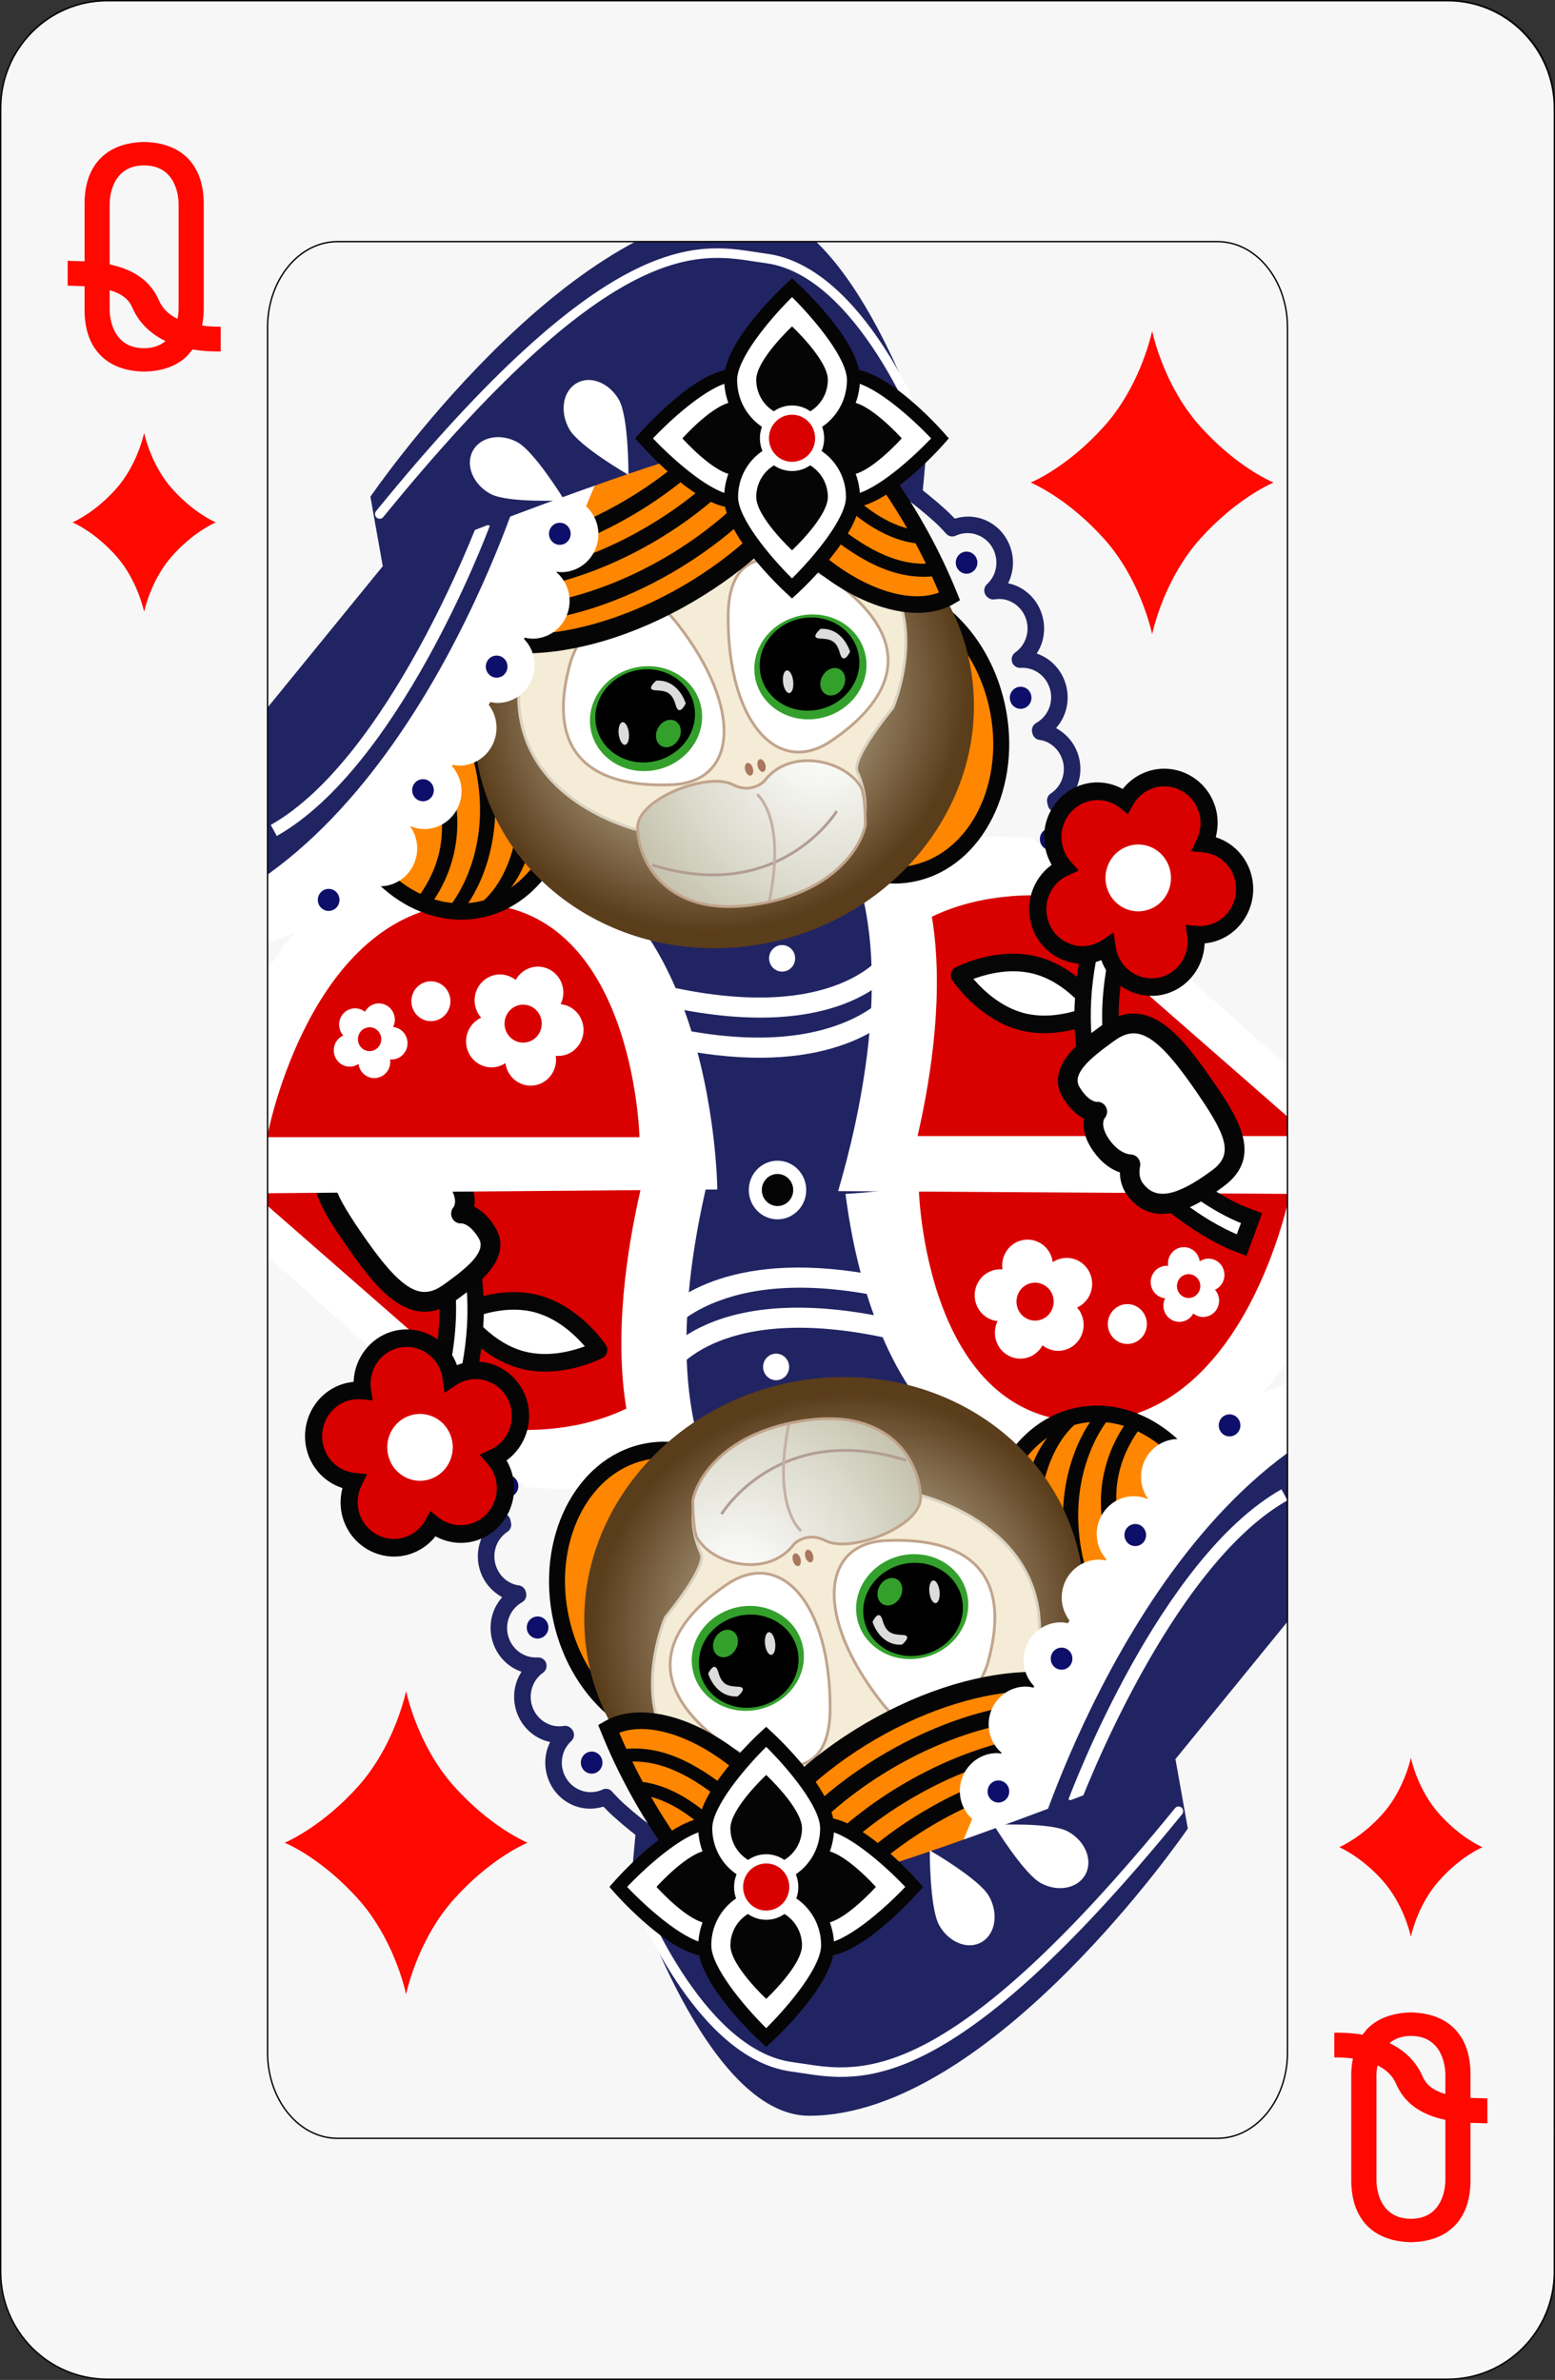 <?xml version="1.0" encoding="UTF-8" standalone="no"?>
<!-- Generator: Adobe Illustrator 12.0.0, SVG Export Plug-In . SVG Version: 6.00 Build 51448)  -->
<svg
   xmlns:dc="http://purl.org/dc/elements/1.1/"
   xmlns:cc="http://web.resource.org/cc/"
   xmlns:rdf="http://www.w3.org/1999/02/22-rdf-syntax-ns#"
   xmlns:svg="http://www.w3.org/2000/svg"
   xmlns="http://www.w3.org/2000/svg"
   xmlns:xlink="http://www.w3.org/1999/xlink"
   xmlns:sodipodi="http://sodipodi.sourceforge.net/DTD/sodipodi-0.dtd"
   xmlns:inkscape="http://www.inkscape.org/namespaces/inkscape"
   version="1.1"
   id="图层_1"
   width="98.098"
   height="150.085"
   viewBox="0 0 98.098 150.085"
   overflow="visible"
   enable-background="new 0 0 98.098 150.085"
   xml:space="preserve"
   sodipodi:version="0.32"
   inkscape:version="0.45.1"
   sodipodi:docname="25.svg"
   sodipodi:docbase="/home/zhangxin/桌面/ceshi"
   inkscape:output_extension="org.inkscape.output.svg.inkscape"><rect x="0" y="0" width="98.098" height="150.085" fill="#333333" stroke="none"/><defs
   id="defs610">
	
	
	
	
<radialGradient
   inkscape:collect="always"
   xlink:href="#XMLID_5_"
   id="radialGradient2449"
   gradientUnits="userSpaceOnUse"
   gradientTransform="matrix(-1.069,0.145,-0.116,-0.995,2064.372,14.758)"
   cx="1862.62"
   cy="242.055"
   r="14.677" /><radialGradient
   inkscape:collect="always"
   xlink:href="#XMLID_6_"
   id="radialGradient2451"
   gradientUnits="userSpaceOnUse"
   gradientTransform="matrix(-1.069,0.145,-0.137,-1.171,2065.607,26.358)"
   cx="1856.536"
   cy="212.857"
   r="12.091" /><radialGradient
   inkscape:collect="always"
   xlink:href="#XMLID_5_"
   id="radialGradient2699"
   gradientUnits="userSpaceOnUse"
   gradientTransform="matrix(-1.069,0.145,-0.116,-0.995,2064.372,14.758)"
   cx="1862.62"
   cy="242.055"
   r="14.677" /><radialGradient
   inkscape:collect="always"
   xlink:href="#XMLID_6_"
   id="radialGradient2701"
   gradientUnits="userSpaceOnUse"
   gradientTransform="matrix(-1.069,0.145,-0.137,-1.171,2065.607,26.358)"
   cx="1856.536"
   cy="212.857"
   r="12.091" /><radialGradient
   inkscape:collect="always"
   xlink:href="#XMLID_6_"
   id="radialGradient2750"
   gradientUnits="userSpaceOnUse"
   gradientTransform="matrix(-1.069,0.145,-0.137,-1.171,2065.607,26.358)"
   cx="1856.536"
   cy="212.857"
   r="12.091" /><radialGradient
   inkscape:collect="always"
   xlink:href="#XMLID_5_"
   id="radialGradient2756"
   gradientUnits="userSpaceOnUse"
   gradientTransform="matrix(-1.069,0.145,-0.116,-0.995,2064.372,14.758)"
   cx="1862.62"
   cy="242.055"
   r="14.677" />
	
<radialGradient
   inkscape:collect="always"
   xlink:href="#XMLID_6_"
   id="radialGradient2877"
   gradientUnits="userSpaceOnUse"
   gradientTransform="matrix(1.069,-0.145,0.137,1.171,-1967.306,120.281)"
   cx="1856.536"
   cy="212.857"
   r="12.091" /><radialGradient
   inkscape:collect="always"
   xlink:href="#XMLID_5_"
   id="radialGradient2883"
   gradientUnits="userSpaceOnUse"
   gradientTransform="matrix(1.069,-0.145,0.116,0.995,-1966.07,131.881)"
   cx="1862.62"
   cy="242.055"
   r="14.677" /></defs><sodipodi:namedview
   inkscape:window-height="713"
   inkscape:window-width="1024"
   inkscape:pageshadow="2"
   inkscape:pageopacity="0.0"
   guidetolerance="10.0"
   gridtolerance="10.0"
   objecttolerance="10.0"
   borderopacity="1.0"
   bordercolor="#666666"
   pagecolor="#ffffff"
   id="base"
   inkscape:zoom="3.2714793"
   inkscape:cx="49.048997"
   inkscape:cy="73.563108"
   inkscape:window-x="0"
   inkscape:window-y="0"
   inkscape:current-layer="图层_1" />



















































































<radialGradient
   id="XMLID_5_"
   cx="1862.62"
   cy="242.055"
   r="14.677"
   gradientTransform="matrix(-1.069,0.145,-0.116,-0.995,2064.372,14.758)"
   gradientUnits="userSpaceOnUse">
	<stop
   offset="0"
   style="stop-color:#FFFFFF"
   id="stop332" />
	<stop
   offset="0.061"
   style="stop-color:#F6F4F0"
   id="stop334" />
	<stop
   offset="0.179"
   style="stop-color:#DFD8C9"
   id="stop336" />
	<stop
   offset="0.275"
   style="stop-color:#CABDA5"
   id="stop338" />
	<stop
   offset="1"
   style="stop-color:#5A3D1B"
   id="stop340" />
</radialGradient>




<radialGradient
   id="XMLID_6_"
   cx="1856.536"
   cy="212.857"
   r="12.091"
   gradientTransform="matrix(-1.069,0.145,-0.137,-1.171,2065.607,26.358)"
   gradientUnits="userSpaceOnUse">
	<stop
   offset="0"
   style="stop-color:#FFFFFF"
   id="stop351" />
	<stop
   offset="0.246"
   style="stop-color:#F4F4F0"
   id="stop353" />
	<stop
   offset="0.716"
   style="stop-color:#D9D8C9"
   id="stop355" />
	<stop
   offset="1"
   style="stop-color:#C6C4AF"
   id="stop357" />
</radialGradient>

















<radialGradient
   id="XMLID_7_"
   cx="-223.082"
   cy="2956.666"
   r="14.678"
   gradientTransform="matrix(1.069 -0.145 0.116 0.995 -52.749 -2868.901)"
   gradientUnits="userSpaceOnUse">
	<stop
   offset="0"
   style="stop-color:#FFFFFF"
   id="stop394" />
	<stop
   offset="0.061"
   style="stop-color:#F6F4F0"
   id="stop396" />
	<stop
   offset="0.179"
   style="stop-color:#DFD8C9"
   id="stop398" />
	<stop
   offset="0.275"
   style="stop-color:#CABDA5"
   id="stop400" />
	<stop
   offset="1"
   style="stop-color:#5A3D1B"
   id="stop402" />
</radialGradient>




<radialGradient
   id="XMLID_8_"
   cx="-229.145"
   cy="2518.503"
   r="12.093"
   gradientTransform="matrix(1.069 -0.145 0.137 1.171 -53.98 -2880.503)"
   gradientUnits="userSpaceOnUse">
	<stop
   offset="0"
   style="stop-color:#FFFFFF"
   id="stop413" />
	<stop
   offset="0.246"
   style="stop-color:#F4F4F0"
   id="stop415" />
	<stop
   offset="0.716"
   style="stop-color:#D9D8C9"
   id="stop417" />
	<stop
   offset="1"
   style="stop-color:#C6C4AF"
   id="stop419" />
</radialGradient>



















































































<g
   id="g2956"><path
     style="fill:#f7f7f7;stroke:#060506;stroke-width:0.088"
     id="path3"
     d="M 98.072,143.248 C 98.072,146.988 95.056,150.023 91.345,150.023 L 6.788,150.023 C 3.072,150.023 0.062,146.992 0.062,143.248 L 0.062,6.808 C 0.062,3.064 3.071,0.028 6.788,0.028 L 91.346,0.028 C 95.06,0.028 98.075,3.064 98.075,6.808 L 98.072,143.248 L 98.072,143.248 z " /><path
     style="fill:#060506"
     id="path121"
     d="" /><path
     style="fill:#212462"
     d="M 36.366,84.035 L 37.114,84.035 C 37.581,93.144 44.3,96.844 56.08,95.463 C 68.297,94.032 62.136,83 62.136,83 L 61.389,83 C 60.923,73.891 54.204,70.19 42.424,71.571 C 30.207,73.003 36.366,84.035 36.366,84.035 z "
     id="path2455" /><g
     transform="matrix(-1,0,0,-1,98.302,146.639)"
     id="g2457">
	<path
   d="M 66.722,61.937 C 66.844,61.572 67.233,61.379 67.59,61.506 C 67.944,61.631 68.136,62.027 68.012,62.391 C 67.889,62.755 67.498,62.948 67.144,62.822 C 66.789,62.695 66.597,62.3 66.722,61.937 z "
   id="path2459"
   style="fill:#0e0f6a" />
</g><g
     transform="matrix(-1,0,0,-1,98.302,146.639)"
     id="g2461">
	<path
   d="M 65.638,52.692 C 65.763,52.329 66.151,52.135 66.508,52.262 C 66.862,52.387 67.054,52.783 66.928,53.148 C 66.807,53.511 66.418,53.704 66.062,53.579 C 65.708,53.452 65.516,53.056 65.638,52.692 z "
   id="path2463"
   style="fill:#0e0f6a" />
</g><g
     transform="matrix(-1,0,0,-1,98.302,146.639)"
     id="g2465">
	<path
   d="M 63.742,43.775 C 63.866,43.412 64.258,43.218 64.61,43.345 C 64.967,43.47 65.156,43.867 65.033,44.23 C 64.909,44.594 64.521,44.787 64.166,44.663 C 63.807,44.536 63.618,44.139 63.742,43.775 z "
   id="path2467"
   style="fill:#0e0f6a" />
</g><g
     transform="matrix(-1,0,0,-1,98.302,146.639)"
     id="g2469">
	<path
   d="M 60.333,35.255 C 60.454,34.892 60.844,34.7 61.196,34.824 C 61.554,34.95 61.745,35.346 61.621,35.711 C 61.499,36.074 61.106,36.267 60.756,36.142 C 60.4,36.015 60.208,35.62 60.333,35.255 z "
   id="path2471"
   style="fill:#0e0f6a" />
</g><g
     transform="matrix(-1,0,0,-1,98.302,146.639)"
     id="g2473">
	<polygon
   points="48.803,30.279 48.803,30.278 48.801,30.279 48.801,30.28 48.801,30.281 48.803,30.279 "
   id="polygon2475"
   style="fill:#060506" />
</g><g
     transform="matrix(-1,0,0,-1,98.302,146.639)"
     id="g2477">
	<polygon
   points="48.836,30.313 48.83,30.309 48.831,30.311 48.837,30.315 48.836,30.313 "
   id="polygon2479"
   style="fill:#060506" />
</g><g
     transform="matrix(-1,0,0,-1,98.302,146.639)"
     id="g2481">
	<path
   d="M 70.043,60.915 C 69.83,60.462 69.509,60.079 69.079,59.778 L 69.009,59.726 L 69.071,59.664 C 69.399,59.345 69.636,58.976 69.78,58.569 C 70.254,57.223 69.697,55.743 68.468,55.051 L 68.388,55.006 L 68.45,54.938 C 68.69,54.662 68.874,54.348 68.992,54.004 C 69.478,52.611 68.855,51.071 67.547,50.422 L 67.466,50.381 L 67.524,50.31 C 67.729,50.052 67.886,49.768 67.991,49.466 C 68.461,48.13 67.912,46.655 66.695,45.959 L 66.618,45.915 L 66.68,45.847 C 66.904,45.578 67.076,45.278 67.19,44.951 C 67.711,43.455 66.947,41.792 65.484,41.243 L 65.402,41.213 L 65.447,41.137 C 65.564,40.942 65.645,40.774 65.703,40.608 C 66.23,39.096 65.453,37.426 63.974,36.888 C 63.891,36.858 63.797,36.831 63.683,36.804 L 63.597,36.783 L 63.634,36.702 L 63.642,36.685 C 63.675,36.609 63.704,36.537 63.735,36.461 C 63.993,35.729 63.953,34.938 63.627,34.234 C 63.302,33.532 62.727,33.001 62.008,32.74 C 61.455,32.541 60.861,32.524 60.279,32.695 L 60.237,32.706 L 60.2,32.675 C 59.982,32.446 59.808,32.272 59.649,32.13 C 56.53,29.318 53.688,27.986 51.208,28.172 C 49.115,28.329 48.069,29.555 48.025,29.607 C 47.91,29.747 47.875,29.942 47.933,30.117 L 57.647,58.706 C 57.679,58.8 57.736,58.883 57.81,58.945 L 68.236,67.464 C 68.394,67.592 68.612,67.616 68.791,67.524 C 68.973,67.43 69.079,67.238 69.07,67.031 C 69.07,67.026 69.031,66.141 68.924,64.698 L 68.921,64.653 L 68.955,64.63 C 69.52,64.276 69.948,63.748 70.16,63.141 C 70.411,62.41 70.37,61.62 70.043,60.915 z M 48.915,30.371 L 48.905,30.381 L 48.901,30.386 L 48.895,30.39 C 48.895,30.39 48.885,30.397 48.884,30.397 L 48.873,30.4 L 48.902,30.383 L 48.831,30.31 L 48.793,30.291 L 48.801,30.28 L 48.801,30.28 L 48.801,30.279 L 48.802,30.278 L 48.803,30.278 L 48.804,30.278 L 48.804,30.277 L 48.815,30.268 L 48.834,30.26 C 48.817,30.265 48.81,30.274 48.805,30.279 L 48.804,30.28 L 48.837,30.315 L 48.923,30.357 C 48.922,30.356 48.917,30.368 48.915,30.371 z M 69.187,62.79 C 69.014,63.282 68.656,63.668 68.176,63.876 C 67.971,63.964 67.845,64.175 67.863,64.398 L 67.963,65.744 L 67.975,65.912 L 67.845,65.806 L 58.576,58.235 L 58.559,58.221 L 58.552,58.201 L 49.017,30.138 L 49.001,30.089 L 49.039,30.056 C 49.38,29.774 50.128,29.29 51.314,29.212 C 53.47,29.069 56.113,30.35 58.96,32.913 C 59.193,33.125 59.441,33.377 59.693,33.661 C 59.843,33.83 60.081,33.88 60.283,33.786 C 60.721,33.586 61.205,33.566 61.644,33.727 C 62.102,33.892 62.472,34.232 62.683,34.683 C 62.892,35.132 62.914,35.638 62.753,36.109 C 62.651,36.386 62.485,36.634 62.259,36.846 C 62.091,37.002 62.043,37.255 62.143,37.463 C 62.248,37.685 62.505,37.838 62.711,37.802 C 63.027,37.748 63.332,37.772 63.61,37.874 C 64.559,38.22 65.056,39.288 64.717,40.256 C 64.593,40.615 64.361,40.925 64.043,41.152 C 63.843,41.295 63.77,41.554 63.858,41.784 C 63.943,41.993 64.154,42.13 64.372,42.117 C 64.626,42.1 64.867,42.135 65.098,42.217 C 65.557,42.384 65.925,42.724 66.135,43.174 C 66.345,43.625 66.367,44.131 66.204,44.599 C 66.016,45.137 65.642,45.438 65.364,45.597 C 65.162,45.711 65.057,45.952 65.114,46.182 L 65.135,46.265 C 65.186,46.473 65.359,46.631 65.568,46.66 C 65.714,46.681 65.812,46.703 65.901,46.735 C 66.848,47.08 67.346,48.148 67.009,49.117 C 66.875,49.495 66.627,49.815 66.286,50.042 C 66.108,50.16 66.021,50.37 66.06,50.577 L 66.082,50.688 C 66.082,50.688 66.099,50.773 66.099,50.772 C 66.142,50.999 66.322,51.167 66.541,51.193 C 66.685,51.212 66.799,51.236 66.895,51.273 C 67.356,51.441 67.724,51.781 67.934,52.231 C 68.142,52.682 68.168,53.188 68.004,53.657 C 67.809,54.216 67.406,54.52 67.107,54.676 C 66.911,54.777 66.797,54.996 66.835,55.219 L 66.825,55.197 C 66.839,55.219 66.846,55.292 66.846,55.295 L 66.844,55.285 C 66.844,55.285 66.851,55.32 66.85,55.32 C 66.886,55.554 67.075,55.735 67.303,55.76 C 67.456,55.776 67.577,55.8 67.69,55.839 C 68.149,56.006 68.518,56.345 68.727,56.796 C 68.937,57.247 68.962,57.753 68.798,58.222 C 68.621,58.723 68.247,59.112 67.743,59.315 C 67.529,59.4 67.395,59.624 67.423,59.857 C 67.447,60.101 67.628,60.315 67.841,60.357 C 67.933,60.375 68.005,60.39 68.062,60.41 C 68.521,60.577 68.891,60.916 69.102,61.367 C 69.325,61.813 69.35,62.32 69.187,62.79 z "
   id="path2483"
   style="fill:#212462" />
</g><g
     transform="matrix(-1,0,0,-1,98.302,146.639)"
     id="g2485">
	<path
   d="M 53.981,54.982 C 56.714,53.419 59.985,52.439 65.118,52.858 L 81.363,67.362 L 81.445,75.29 L 52.874,75.115 C 54.184,70.662 56.259,61.63 53.981,54.982 z "
   id="path2487"
   style="fill:#ffffff" />
</g><g
     transform="matrix(-1,0,0,-1,98.302,146.639)"
     id="g2489">
	<path
   d="M 58.788,57.809 C 60.529,56.974 62.652,56.459 65.258,56.459 L 82.622,71.644 L 57.885,71.644 C 58.795,67.684 59.555,62.449 58.788,57.809 z "
   id="path2491"
   style="fill:#d90000" />
</g><g
     transform="matrix(-1,0,0,-1,98.302,146.639)"
     id="g2493">
	<path
   d="M 71.617,67.846 C 71.701,67.753 71.765,67.642 71.805,67.514 C 71.941,67.051 71.684,66.561 71.232,66.422 C 70.956,66.334 70.67,66.4 70.454,66.57 C 70.35,66.38 70.178,66.226 69.956,66.157 C 69.5,66.017 69.018,66.278 68.884,66.74 C 68.819,66.964 68.844,67.193 68.939,67.386 C 68.605,67.421 68.307,67.655 68.203,68.004 C 68.066,68.466 68.32,68.957 68.776,69.097 C 68.884,69.132 68.996,69.142 69.102,69.132 C 69.04,69.555 69.29,69.972 69.703,70.101 C 70.155,70.241 70.64,69.98 70.774,69.517 C 70.787,69.47 70.796,69.424 70.803,69.376 C 70.866,69.422 70.944,69.458 71.024,69.483 C 71.479,69.623 71.961,69.362 72.096,68.9 C 72.218,68.473 72.008,68.023 71.617,67.846 z M 70.799,68.232 C 70.695,68.571 70.348,68.762 70.015,68.659 C 69.683,68.556 69.494,68.199 69.597,67.859 C 69.698,67.521 70.048,67.33 70.381,67.433 C 70.712,67.535 70.902,67.893 70.799,68.232 z "
   id="path2495"
   style="fill:#ffffff" />
</g><g
     transform="matrix(-1,0,0,-1,98.302,146.639)"
     id="g2497">
	<ellipse
   cx="66.145"
   cy="61.448"
   rx="0.615"
   ry="0.628"
   id="ellipse2499"
   sodipodi:cx="66.144997"
   sodipodi:cy="61.448002"
   sodipodi:rx="0.61500001"
   sodipodi:ry="0.62800002"
   style="fill:#ffffff" />
</g><g
     transform="matrix(-1,0,0,-1,98.302,146.639)"
     id="g2501">
	<path
   d="M 45.252,75.012 C 45.252,75.012 45.093,53.085 30.083,53.085 C 15.074,53.085 11.441,75.292 11.441,75.292 L 45.252,75.012 z "
   id="path2503"
   style="fill:#ffffff" />
</g><g
     transform="matrix(-1,0,0,-1,98.302,146.639)"
     id="g2505">
	<path
   d="M 16.848,71.713 C 17.185,69.953 20.22,56.978 29.765,56.978 C 39.897,56.978 40.337,71.407 40.34,71.713 L 16.848,71.713 z "
   id="path2507"
   style="fill:#d90000" />
</g><g
     transform="matrix(-1,0,0,-1,98.302,146.639)"
     id="g2509">
	<path
   d="M 29.472,66.151 C 29.729,67.016 30.626,67.504 31.473,67.241 C 31.623,67.194 31.764,67.127 31.888,67.042 C 31.899,67.129 31.915,67.217 31.942,67.304 C 32.201,68.168 33.096,68.657 33.944,68.394 C 34.715,68.154 35.179,67.374 35.061,66.584 C 35.262,66.603 35.47,66.584 35.676,66.521 C 36.524,66.257 37.001,65.344 36.744,64.479 C 36.551,63.828 35.994,63.39 35.369,63.327 C 35.546,62.966 35.594,62.538 35.47,62.119 C 35.212,61.256 34.316,60.767 33.467,61.029 C 33.054,61.158 32.73,61.442 32.534,61.799 C 32.135,61.483 31.597,61.361 31.078,61.522 C 30.231,61.784 29.752,62.698 30.01,63.564 C 30.081,63.801 30.201,64.009 30.353,64.182 C 29.624,64.513 29.233,65.353 29.472,66.151 z M 32.662,63.408 C 33.282,63.216 33.938,63.573 34.125,64.206 C 34.314,64.84 33.964,65.508 33.346,65.699 C 32.724,65.892 32.067,65.535 31.88,64.902 C 31.693,64.27 32.042,63.6 32.662,63.408 z "
   id="path2511"
   style="fill:#ffffff" />
</g><g
     transform="matrix(-1,0,0,-1,98.302,146.639)"
     id="g2513">
	<path
   d="M 21.101,66.536 C 21.262,67.08 21.824,67.387 22.358,67.221 C 22.451,67.192 22.54,67.149 22.616,67.096 C 22.624,67.15 22.636,67.205 22.652,67.261 C 22.814,67.803 23.377,68.11 23.908,67.945 C 24.392,67.795 24.683,67.306 24.609,66.809 C 24.735,66.822 24.865,66.809 24.994,66.77 C 25.528,66.605 25.827,66.03 25.665,65.487 C 25.543,65.077 25.194,64.803 24.801,64.763 C 24.913,64.536 24.942,64.269 24.864,64.006 C 24.703,63.464 24.139,63.157 23.608,63.322 C 23.35,63.402 23.145,63.58 23.022,63.805 C 22.773,63.605 22.435,63.53 22.108,63.631 C 21.577,63.796 21.275,64.37 21.438,64.912 C 21.482,65.061 21.559,65.192 21.654,65.301 C 21.197,65.508 20.952,66.036 21.101,66.536 z M 23.104,64.816 C 23.493,64.695 23.904,64.919 24.021,65.316 C 24.14,65.714 23.921,66.132 23.532,66.254 C 23.143,66.375 22.731,66.151 22.611,65.753 C 22.495,65.357 22.714,64.936 23.104,64.816 z "
   id="path2515"
   style="fill:#ffffff" />
</g><g
     transform="matrix(-1,0,0,-1,98.302,146.639)"
     id="g2517">
	<path
   d="M 25.951,63.14 C 25.951,63.835 26.503,64.398 27.183,64.398 C 27.863,64.398 28.415,63.835 28.415,63.14 C 28.415,62.446 27.863,61.884 27.183,61.884 C 26.502,61.884 25.951,62.447 25.951,63.14 z "
   id="path2519"
   style="fill:#ffffff" />
</g><g
     transform="matrix(-1,0,0,-1,98.302,146.639)"
     id="g2521">
	<path
   d="M 56.923,60.611 C 56.789,60.842 53.575,66.218 41.362,63.317 L 41.641,62.093 C 52.877,64.761 55.829,60.024 55.857,59.977 L 55.919,59.872 C 55.922,59.867 56.017,59.794 56.017,59.794 L 56.923,60.611 z "
   id="path2523"
   style="fill:#ffffff" />
</g><g
     transform="matrix(-1,0,0,-1,98.302,146.639)"
     id="g2525">
	<path
   d="M 56.865,63.609 C 55.594,64.973 51.44,68.152 41.763,65.947 C 41.328,65.848 40.734,64.401 40.734,64.401 C 52.706,67.578 56.255,62.411 56.286,62.359 L 56.347,62.271 C 56.349,62.267 56.434,62.203 56.434,62.203 C 56.434,62.203 57.15,63.303 56.865,63.609 z "
   id="path2527"
   style="fill:#ffffff" />
</g><g
     transform="matrix(-1,0,0,-1,98.302,146.639)"
     id="g2529">
	<path
   d="M 48.519,60.435 C 48.519,60.898 48.887,61.273 49.341,61.273 C 49.794,61.273 50.162,60.898 50.162,60.435 C 50.162,59.973 49.791,59.598 49.341,59.598 C 48.887,59.597 48.519,59.972 48.519,60.435 z "
   id="path2531"
   style="fill:#ffffff" />
</g><g
     transform="matrix(-1,0,0,-1,98.302,146.639)"
     id="g2533">
	<path
   d="M 62.95,44.752 C 64.061,49.802 61.766,54.627 57.828,55.531 C 53.888,56.432 49.79,53.069 48.682,48.018 C 47.571,42.968 49.865,38.143 53.806,37.24 C 57.746,36.338 61.839,39.701 62.95,44.752 z "
   id="path2535"
   style="fill:#ff8600" />
</g><g
     transform="matrix(-1,0,0,-1,98.302,146.639)"
     id="g2537">
	<path
   d="M 62.407,44.628 C 63.428,49.263 61.275,53.716 57.611,54.555 C 56.082,54.905 54.501,54.592 53.041,53.649 C 51.109,52.402 49.685,50.223 49.124,47.67 C 48.104,43.034 50.255,38.58 53.916,37.742 C 57.578,36.903 61.387,39.992 62.407,44.628 z M 53.693,36.737 C 49.488,37.7 46.994,42.705 48.136,47.895 C 48.755,50.712 50.345,53.127 52.5,54.519 C 54.166,55.597 56.062,55.967 57.832,55.561 C 62.038,54.598 64.528,49.593 63.392,44.404 C 62.249,39.214 57.9,35.775 53.693,36.737 z "
   id="path2539"
   style="fill:#060506" />
</g><g
     transform="matrix(-1,0,0,-1,98.302,146.639)"
     id="g2541">
	<path
   d="M 35.644,47.031 C 36.754,52.081 34.46,56.906 30.519,57.809 C 26.578,58.711 22.484,55.347 21.373,50.296 C 20.263,45.246 22.557,40.421 26.498,39.518 C 30.439,38.616 34.535,41.98 35.644,47.031 z "
   id="path2543"
   style="fill:#ff8600" />
</g><g
     transform="matrix(-1,0,0,-1,98.302,146.639)"
     id="g2545">
	<path
   d="M 35.101,46.906 C 36.12,51.542 33.967,55.995 30.305,56.834 C 28.774,57.184 27.193,56.871 25.733,55.928 C 23.802,54.68 22.375,52.501 21.814,49.948 C 20.794,45.312 22.945,40.859 26.608,40.02 C 30.271,39.182 34.081,42.271 35.101,46.906 z M 26.388,39.016 C 22.182,39.979 19.688,44.984 20.83,50.173 C 21.45,52.99 23.038,55.404 25.192,56.796 C 26.859,57.874 28.754,58.244 30.525,57.838 C 34.731,56.875 37.224,51.87 36.084,46.681 C 34.944,41.492 30.594,38.053 26.388,39.016 z "
   id="path2547"
   style="fill:#060506" />
</g><g
     transform="matrix(-1,0,0,-1,98.302,146.639)"
     id="g2549">
	<path
   d="M 23.523,41.781 C 26.499,42.18 29.325,44.914 30.058,48.744 C 31.066,54.029 28.365,57.154 28.365,57.154 L 27.176,57.007 C 27.176,57.007 29.517,54.214 28.664,50.137 C 27.974,46.845 25.932,44.279 23.489,43.072 C 23.482,43.446 23.476,43.829 23.473,44.222 C 25.455,45.375 27.069,47.586 27.679,50.362 C 28.23,52.865 27.644,54.986 26.167,56.86 C 27.356,57.779 29.517,57.852 30.707,57.412 C 33.582,55.526 34.351,51.586 33.419,47.344 C 32.279,42.154 27.929,38.716 23.724,39.678 C 23.684,39.687 23.647,39.701 23.609,39.712 C 23.579,40.297 23.547,40.999 23.523,41.781 z M 23.943,40.682 C 27.607,39.844 31.416,42.933 32.435,47.569 C 33.191,51.009 32.616,55.243 30.129,57.117 C 30.039,57.194 29.337,57.227 29.337,57.227 C 29.337,57.227 32.003,54.029 31.04,48.519 C 30.297,44.258 27.059,41.233 23.688,40.757 C 23.773,40.734 23.856,40.702 23.943,40.682 z "
   id="path2551"
   style="fill:#060506" />
</g><g
     transform="matrix(-1,0,0,-1,98.302,146.639)"
     id="g2553">
	<path
   d="M 64.458,64.425 C 66.873,65.058 69.277,63.795 69.277,63.795 C 69.277,63.795 67.764,61.509 65.349,60.876 C 62.931,60.244 60.527,61.505 60.527,61.505 C 60.527,61.505 62.043,63.792 64.458,64.425 z "
   id="path2555"
   style="fill:#ffffff" />
</g><g
     transform="matrix(-1,0,0,-1,98.302,146.639)"
     id="g2557">
	<path
   d="M 79.133,77.852 L 79.259,77.498 L 79.62,76.509 L 78.644,76.139 C 78.167,75.958 67.043,71.547 71.717,57.746 L 72.055,56.746 L 71.078,56.4 L 70.728,56.277 L 70.381,56.154 L 69.402,55.809 L 69.063,56.809 C 68.53,58.384 68.159,59.953 67.957,61.476 L 67.938,61.6 L 67.84,61.526 C 67.079,60.948 66.286,60.547 65.483,60.337 C 62.889,59.659 60.382,60.955 60.276,61.011 C 60.139,61.083 60.041,61.213 60,61.366 C 59.965,61.521 59.987,61.684 60.073,61.813 C 60.141,61.914 61.749,64.286 64.318,64.961 C 65.352,65.232 66.496,65.221 67.714,64.931 L 67.797,64.91 L 67.803,64.998 C 68.365,75.099 77.566,78.785 77.657,78.821 L 78.636,79.2 L 79,78.202 L 79.133,77.852 z M 67.817,62.986 L 67.806,63.17 C 67.794,63.351 67.784,63.537 67.781,63.714 L 67.78,63.769 L 67.726,63.784 C 66.941,64 65.758,64.193 64.595,63.888 C 63.211,63.525 62.135,62.561 61.478,61.816 L 61.405,61.734 L 61.509,61.697 C 62.439,61.368 63.833,61.051 65.22,61.413 C 66.107,61.645 66.974,62.155 67.796,62.926 L 67.817,62.95 L 67.817,62.986 L 67.817,62.986 z "
   id="path2559"
   style="fill:#070606" />
</g><g
     transform="matrix(-1,0,0,-1,98.302,146.639)"
     id="g2561">
	<path
   d="M 78.29,77.131 L 78.29,77.131 C 77.773,76.938 65.745,72.163 70.74,57.402 L 70.393,57.279 L 70.393,57.279 L 70.393,57.279 L 70.046,57.156 C 64.811,72.622 77.9,77.785 78.028,77.837 L 78.155,77.483 L 78.155,77.483 L 78.155,77.483 L 78.29,77.131 z "
   id="path2563"
   style="fill:#ffffff" />
</g><g
     transform="matrix(-1,0,0,-1,98.302,146.639)"
     id="g2565">
	<path
   d="M 68.415,50.023 C 66.926,50.485 66.076,52.095 66.53,53.619 C 66.655,54.038 66.87,54.404 67.136,54.707 C 65.854,55.29 65.163,56.77 65.582,58.177 C 66.036,59.699 67.611,60.56 69.104,60.097 C 69.371,60.014 69.617,59.894 69.833,59.745 C 69.854,59.899 69.886,60.054 69.932,60.207 C 70.387,61.73 71.964,62.59 73.454,62.127 C 74.811,61.704 75.633,60.332 75.424,58.941 C 75.778,58.973 76.145,58.941 76.507,58.83 C 77.999,58.365 78.84,56.754 78.389,55.232 C 78.049,54.083 77.067,53.314 75.966,53.202 C 76.277,52.564 76.361,51.813 76.143,51.077 C 75.69,49.556 74.111,48.695 72.619,49.157 C 71.89,49.383 71.317,49.884 70.973,50.512 C 70.278,49.954 69.331,49.737 68.415,50.023 z "
   id="path2567"
   style="fill:#d90000" />
</g><g
     transform="matrix(-1,0,0,-1,98.302,146.639)"
     id="g2569">
	<path
   d="M 75.993,59.555 L 75.999,59.493 L 76.061,59.485 C 76.275,59.462 76.48,59.419 76.672,59.36 C 78.444,58.806 79.454,56.882 78.914,55.07 C 78.602,54.011 77.795,53.168 76.757,52.817 L 76.694,52.795 L 76.714,52.729 C 76.86,52.122 76.848,51.495 76.676,50.914 C 76.136,49.102 74.246,48.075 72.469,48.624 C 71.844,48.819 71.285,49.194 70.865,49.71 L 70.828,49.755 L 70.777,49.728 C 69.988,49.313 69.094,49.228 68.26,49.488 C 66.481,50.041 65.475,51.965 66.015,53.778 C 66.087,54.023 66.189,54.26 66.314,54.483 L 66.347,54.539 L 66.293,54.578 C 65.147,55.442 64.653,56.952 65.064,58.334 C 65.328,59.213 65.912,59.936 66.705,60.369 C 67.499,60.801 68.409,60.891 69.267,60.625 C 69.291,60.618 69.319,60.605 69.346,60.595 C 69.366,60.587 69.388,60.577 69.408,60.57 L 69.474,60.546 L 69.498,60.612 C 70.134,62.278 71.94,63.176 73.615,62.656 C 74.961,62.241 75.916,60.994 75.993,59.555 z M 70.458,60.046 C 70.429,59.945 70.401,59.831 70.381,59.665 L 70.255,58.802 L 69.54,59.283 C 69.357,59.406 69.162,59.501 68.95,59.565 C 68.367,59.747 67.756,59.685 67.218,59.392 C 66.68,59.099 66.281,58.609 66.11,58.015 C 65.776,56.894 66.315,55.691 67.363,55.215 L 68.051,54.903 C 67.904,54.736 67.549,54.336 67.549,54.336 C 67.32,54.077 67.153,53.782 67.06,53.459 C 66.882,52.865 66.945,52.235 67.231,51.687 C 67.519,51.138 68.001,50.736 68.581,50.556 C 69.289,50.334 70.063,50.482 70.651,50.951 L 71.151,51.349 L 71.462,50.786 C 71.755,50.254 72.229,49.865 72.788,49.69 C 73.992,49.317 75.269,50.012 75.64,51.24 C 75.81,51.812 75.756,52.422 75.494,52.956 L 75.14,53.676 L 75.927,53.756 C 76.846,53.851 77.615,54.494 77.882,55.396 C 78.244,56.624 77.568,57.926 76.361,58.3 C 76.076,58.387 75.781,58.419 75.485,58.389 L 74.794,58.325 L 74.898,59.027 C 75.068,60.159 74.386,61.265 73.31,61.598 C 72.101,61.969 70.823,61.273 70.458,60.046 z "
   id="path2571"
   style="fill:#060506" />
</g><g
     transform="matrix(-1,0,0,-1,98.302,146.639)"
     id="g2573">
	<path
   d="M 71.207,53.347 C 72.3,53.008 73.453,53.637 73.782,54.751 C 74.114,55.866 73.501,57.044 72.407,57.381 C 71.314,57.721 70.161,57.092 69.828,55.977 C 69.498,54.864 70.114,53.686 71.207,53.347 z "
   id="path2575"
   style="fill:#ffffff" />
</g><g
     transform="matrix(-1,0,0,-1,98.302,146.639)"
     id="g2577">
	<path
   d="M 75.596,67.95 C 73.517,65.012 71.934,63.652 69.874,65.167 C 68.831,65.934 66.686,67.377 67.56,68.859 C 68.347,70.196 69.208,70.115 69.208,70.115 C 69.208,70.115 68.52,70.888 69.479,72.244 C 70.341,73.462 71.316,73.431 71.316,73.431 C 71.316,73.431 71.092,74.28 71.576,74.955 C 72.945,76.894 75.206,75.506 76.813,74.321 C 78.875,72.805 77.674,70.89 75.596,67.95 z "
   id="path2579"
   style="fill:#ffffff" />
</g><g
     transform="matrix(-1,0,0,-1,98.302,146.639)"
     id="g2581">
	<path
   d="M 76.457,73.811 C 74.186,75.483 72.876,75.715 72.075,74.586 C 71.78,74.169 71.916,73.593 71.916,73.593 C 71.966,73.407 71.921,73.207 71.807,73.052 C 71.694,72.898 71.508,72.805 71.319,72.802 C 71.293,72.802 70.631,72.781 69.988,71.877 C 69.355,70.983 69.675,70.536 69.675,70.536 C 69.845,70.342 69.897,70.063 69.779,69.832 C 69.668,69.599 69.438,69.462 69.183,69.487 C 69.162,69.487 68.645,69.473 68.092,68.535 C 67.6,67.701 68.85,66.69 70.06,65.808 L 70.24,65.676 C 71.55,64.715 72.655,64.86 75.101,68.317 C 77.399,71.576 77.886,72.758 76.457,73.811 z M 76.097,67.583 C 74.347,65.11 72.249,62.643 69.515,64.658 L 69.339,64.786 C 68.227,65.596 65.912,67.283 67.029,69.183 C 67.986,70.811 69.135,70.75 69.261,70.739 C 69.009,70.763 68.767,70.627 68.655,70.395 C 68.545,70.164 68.58,69.884 68.752,69.692 C 68.711,69.739 67.746,70.861 68.981,72.61 C 70.004,74.058 71.207,74.062 71.336,74.058 C 71.142,74.065 70.953,73.976 70.833,73.82 C 70.713,73.664 70.672,73.46 70.723,73.266 C 70.692,73.383 70.444,74.43 71.077,75.321 C 72.934,77.951 76.015,75.682 77.179,74.829 C 79.833,72.874 78.018,70.303 76.097,67.583 z "
   id="path2583"
   style="fill:#060506" />
</g><g
     transform="matrix(-1,0,0,-1,98.302,146.639)"
     id="g2585">
	<path
   d="M 47.649,75.047 C 47.649,74.257 48.274,73.615 49.05,73.615 C 49.823,73.615 50.453,74.256 50.453,75.047 C 50.453,75.837 49.824,76.477 49.05,76.477 C 48.275,76.477 47.649,75.837 47.649,75.047 z "
   id="path2587"
   style="fill:#060506" />
</g><g
     transform="matrix(-1,0,0,-1,98.302,146.639)"
     id="g2589">
	<path
   d="M 49.05,76.896 C 50.05,76.896 50.862,76.065 50.862,75.047 C 50.862,74.026 50.05,73.197 49.05,73.197 C 48.05,73.197 47.238,74.027 47.238,75.047 C 47.238,76.066 48.05,76.896 49.05,76.896 z M 48.059,75.047 C 48.059,74.489 48.502,74.035 49.049,74.035 C 49.597,74.035 50.041,74.489 50.041,75.047 C 50.041,75.603 49.597,76.058 49.049,76.058 C 48.503,76.058 48.059,75.604 48.059,75.047 z "
   id="path2591"
   style="fill:#ffffff" />
</g><g
     transform="matrix(-1,0,0,-1,98.302,146.639)"
     id="g2593">
	<path
   d="M 69.65,26.889 C 71.816,24.48 72.563,21.417 72.683,20.877 C 72.804,21.418 73.552,24.48 75.714,26.889 C 77.881,29.303 79.975,30.278 80.341,30.431 C 79.975,30.592 77.88,31.567 75.714,33.979 C 73.552,36.392 72.804,39.451 72.683,39.991 C 72.563,39.451 71.816,36.392 69.65,33.979 C 67.483,31.567 65.391,30.592 65.023,30.431 C 65.391,30.278 67.483,29.302 69.65,26.889 z "
   id="path2595"
   style="fill:#ff0800" />
</g><path
     d="M 68.323,99.458 C 67.381,91.397 59.595,85.818 50.932,86.997 C 42.27,88.177 36.013,95.668 36.953,103.728 C 37.895,111.79 45.682,117.369 54.344,116.19 C 63.007,115.01 69.265,107.519 68.323,99.458 z "
     id="path2597"
     style="fill:url(#radialGradient2883)" /><path
     d="M 55.37,110.09 C 55.37,110.09 54.732,115.732 46.513,113.108 C 38.286,110.484 41.98,101.995 41.98,101.995 C 41.98,101.995 44.626,98.827 44.222,97.961 C 43.162,95.675 43.201,91.456 50.16,89.905 C 57.116,88.354 57.955,93.313 57.669,94.197 C 57.669,94.197 65.78,95.87 65.58,103.024 C 65.374,110.177 58.329,113.19 55.37,110.09 z "
     id="path2599"
     style="fill:#f4ecd6;stroke:#dad2c0;stroke-width:0.176" /><path
     d="M 45.624,109.967 C 45.624,109.967 52.367,114.363 52.369,107.72 C 52.371,101.077 49.244,97.637 45.875,99.908 C 42.506,102.179 39.943,105.789 45.624,109.967 z "
     id="path2601"
     style="fill:#ffffff;stroke:#c1a48c;stroke-width:0.176" /><path
     d="M 62.271,105.023 C 62.271,105.023 59.603,112.525 55.512,107.232 C 51.423,101.94 51.798,97.345 55.881,97.156 C 59.963,96.967 64.225,98.325 62.271,105.023 z "
     id="path2603"
     style="fill:#ffffff;stroke:#c1a48c;stroke-width:0.176" /><path
     d="M 43.71,94.626 C 43.71,94.626 43.699,96.507 43.986,96.997 C 44.985,98.701 48.465,99.537 50.102,97.369 C 50.102,97.369 50.895,96.544 52.088,97.165 C 53.631,97.966 58.135,96.275 58.08,94.416 C 58.014,92.155 56.133,88.852 50.896,89.564 C 45.657,90.277 43.946,93.315 43.71,94.626 z "
     id="path2605"
     style="fill:url(#radialGradient2877);stroke:#c1a48c;stroke-width:0.176" /><path
     d="M 45.515,95.489 C 45.515,95.489 49.105,89.565 57.161,92.092"
     id="path2607"
     style="fill:none;stroke:#b29d94;stroke-width:0.176" /><path
     d="M 50.54,96.545 C 50.54,96.545 48.692,95.119 49.758,89.839"
     id="path2609"
     style="fill:none;stroke:#c6afa4;stroke-width:0.176" /><path
     d="M 50.694,104.104 C 50.483,102.296 48.737,101.045 46.794,101.31 C 44.856,101.574 43.448,103.255 43.659,105.062 C 43.872,106.87 45.616,108.121 47.559,107.856 C 49.503,107.591 50.906,105.911 50.694,104.104 z "
     id="path2611"
     style="fill:#33a02c" /><path
     d="M 50.358,104.335 C 50.171,102.728 48.618,101.617 46.892,101.852 C 45.164,102.087 43.917,103.579 44.109,105.185 C 44.297,106.792 45.845,107.903 47.575,107.668 C 49.298,107.434 50.547,105.941 50.358,104.335 z "
     id="path2613" /><path
     d="M 46.483,103.862 C 46.661,103.399 46.484,102.926 46.087,102.806 C 45.694,102.685 45.233,102.963 45.054,103.426 C 44.875,103.889 45.052,104.362 45.446,104.483 C 45.844,104.603 46.305,104.326 46.483,103.862 z "
     id="path2615"
     style="fill:#33a02c" /><path
     enable-background="new    "
     d="M 44.677,105.545 C 44.677,105.545 45.114,107.056 46.531,106.983 C 46.531,106.983 47.241,106.403 46.589,106.372 C 45.94,106.34 45.54,106.273 45.318,105.458 C 45.09,104.643 44.677,105.545 44.677,105.545 z "
     id="path2617"
     style="opacity:0.86;fill:#ffffff" /><path
     enable-background="new    "
     d="M 48.903,103.603 C 48.857,103.208 48.675,102.909 48.499,102.934 C 48.323,102.957 48.218,103.296 48.264,103.691 C 48.31,104.085 48.489,104.385 48.665,104.36 C 48.842,104.336 48.949,103.997 48.903,103.603 z "
     id="path2619"
     style="opacity:0.86;fill:#ffffff" /><path
     d="M 61.063,100.839 C 60.852,99.031 59.105,97.781 57.162,98.045 C 55.221,98.309 53.818,99.989 54.029,101.797 C 54.239,103.605 55.985,104.856 57.927,104.592 C 59.87,104.328 61.274,102.647 61.063,100.839 z "
     id="path2621"
     style="fill:#33a02c" /><path
     d="M 60.726,101.07 C 60.539,99.464 58.987,98.352 57.262,98.586 C 55.535,98.821 54.289,100.314 54.476,101.921 C 54.664,103.526 56.216,104.638 57.941,104.403 C 59.666,104.169 60.914,102.676 60.726,101.07 z "
     id="path2623" /><path
     d="M 56.851,100.598 C 57.027,100.135 56.853,99.662 56.459,99.542 C 56.065,99.422 55.601,99.699 55.423,100.163 C 55.246,100.626 55.421,101.098 55.814,101.218 C 56.21,101.339 56.674,101.061 56.851,100.598 z "
     id="path2625"
     style="fill:#33a02c" /><path
     enable-background="new    "
     d="M 55.044,102.28 C 55.044,102.28 55.481,103.791 56.899,103.718 C 56.899,103.718 57.61,103.138 56.957,103.107 C 56.306,103.074 55.909,103.008 55.682,102.193 C 55.458,101.379 55.044,102.28 55.044,102.28 z "
     id="path2627"
     style="opacity:0.86;fill:#ffffff" /><path
     enable-background="new    "
     d="M 59.271,100.339 C 59.225,99.945 59.043,99.646 58.867,99.67 C 58.691,99.694 58.586,100.033 58.632,100.427 C 58.678,100.821 58.858,101.12 59.033,101.096 C 59.21,101.072 59.316,100.733 59.271,100.339 z "
     id="path2629"
     style="opacity:0.86;fill:#ffffff" /><path
     d="M 50.498,98.295 C 50.435,98.076 50.278,97.928 50.146,97.965 C 50.015,98.002 49.959,98.209 50.021,98.428 C 50.085,98.647 50.242,98.795 50.372,98.758 C 50.504,98.722 50.56,98.514 50.498,98.295 z "
     id="path2631"
     style="fill:#a9775d" /><path
     d="M 51.287,98.06 C 51.222,97.841 51.066,97.693 50.934,97.731 C 50.803,97.767 50.748,97.975 50.809,98.194 C 50.872,98.413 51.029,98.561 51.161,98.523 C 51.292,98.488 51.348,98.28 51.287,98.06 z "
     id="path2633"
     style="fill:#a9775d" /><path
     d="M 42.311,116.543 C 40.707,114.279 39.129,111.036 38.153,108.72 C 40.257,108.538 44.586,109.177 47.038,111.464 C 50.388,114.589 50.682,120.136 49.514,122.538 C 49.159,122.827 48.738,123.03 48.272,123.154 C 46.158,121.339 44.127,119.117 42.311,116.543 z "
     id="path2635"
     style="fill:#ff8600" /><path
     d="M 51.094,122.364 C 53.071,119.852 51.571,115.04 47.677,111.411 C 44.406,108.361 40.484,107.188 38.13,108.558 L 37.739,108.786 L 37.91,109.21 C 38.963,111.831 40.365,114.389 42.077,116.815 C 43.902,119.401 45.973,121.688 48.233,123.613 L 48.412,123.765 L 48.642,123.728 C 49.674,123.565 50.521,123.093 51.094,122.364 z M 42.914,116.204 C 41.393,114.048 40.108,111.74 39.097,109.344 L 39.07,109.272 L 39.14,109.246 C 41.172,108.523 44.328,109.704 46.992,112.186 C 50.367,115.335 51.883,119.697 50.3,121.71 C 49.94,122.167 49.418,122.479 48.752,122.634 L 48.716,122.642 L 48.689,122.618 C 46.557,120.775 44.618,118.616 42.914,116.204 z "
     id="path2637"
     style="fill:#060506" /><path
     d="M 39.044,111.183 C 41.485,110.713 43.673,112.1 45.309,113.361 L 45.793,112.705 C 44.026,111.342 41.647,109.846 38.897,110.375 L 39.044,111.183 z "
     id="path2639"
     style="fill:#060506" /><path
     d="M 45.085,114.794 C 43.326,113.176 41.576,112.346 39.889,112.327 L 39.878,113.15 C 41.365,113.167 42.94,113.926 44.546,115.405 L 45.085,114.794 z "
     id="path2641"
     style="fill:#060506" /><path
     d="M 71.639,108.98 C 69.417,105.01 61.943,105.095 54.938,109.17 C 47.937,113.246 44.056,119.768 46.275,123.739 C 48.495,127.711 55.973,127.626 62.975,123.549 C 69.978,119.475 73.858,112.952 71.639,108.98 z "
     id="path2643"
     style="fill:#ff8600" /><path
     d="M 71.436,113.234 C 70.512,116.674 67.159,120.427 62.685,123.03 C 58.213,125.634 53.34,126.668 49.971,125.726 C 48.491,125.313 47.388,124.524 46.785,123.442 C 44.73,119.765 48.518,113.594 55.228,109.688 C 61.942,105.783 69.074,105.599 71.131,109.276 C 71.734,110.356 71.84,111.725 71.436,113.234 z M 72.563,113.549 C 73.052,111.728 72.908,110.045 72.147,108.684 C 69.73,104.363 62.045,104.348 54.647,108.65 C 47.251,112.955 43.353,119.711 45.767,124.033 C 46.528,125.395 47.872,126.378 49.662,126.876 C 53.322,127.897 58.535,126.82 63.266,124.066 C 67.999,121.314 71.562,117.283 72.563,113.549 z "
     id="path2645"
     style="fill:#060506" /><path
     d="M 46.557,124.743 L 46.593,124.859 C 46.614,124.884 46.671,124.949 46.671,124.949 C 47.785,126.182 49.508,126.94 51.652,127.142 C 52.969,127.285 54.422,127.214 55.97,126.933 C 58.56,126.534 61.274,125.57 63.816,124.145 C 69.377,121.033 73.284,116.199 73.538,112.118 L 73.56,111.74 L 73.215,111.599 C 73.202,111.593 73.187,111.588 73.172,111.584 C 73.157,111.578 73.142,111.573 73.127,111.567 L 73.081,111.548 L 73.081,111.498 C 73.08,111.453 73.081,111.406 73.081,111.361 C 73.082,111.27 73.083,111.176 73.077,111.088 L 73.058,110.839 L 72.881,110.713 L 72.856,110.695 L 72.851,110.663 C 72.811,110.37 72.75,110.085 72.672,109.819 L 72.638,109.703 C 72.616,109.679 72.556,109.613 72.557,109.613 C 69.542,106.282 62.517,106.679 55.854,110.557 C 49.193,114.439 45.282,120.403 46.557,124.743 z M 49.189,125.422 L 49.099,125.377 C 48.915,125.284 48.748,125.181 48.621,125.101 L 48.587,125.08 L 48.586,125.04 C 48.554,123.185 49.398,121.083 51.032,118.964 C 52.666,116.844 54.933,114.906 57.589,113.361 C 62.389,110.568 67.643,109.59 70.972,110.869 L 70.937,111.011 C 67.436,110.539 62.919,111.615 58.855,113.89 C 53.569,116.848 49.78,121.336 49.203,125.321 L 49.189,125.422 z M 71.838,112.249 L 71.83,112.315 C 71.605,114.078 70.651,116.023 69.07,117.939 C 67.464,119.884 65.319,121.666 62.864,123.094 C 60.031,124.743 56.949,125.8 54.184,126.071 C 52.695,126.146 51.373,125.993 50.257,125.613 L 50.201,125.594 L 50.208,125.534 C 50.446,123.739 51.436,121.777 53.067,119.859 C 54.702,117.939 56.872,116.192 59.345,114.807 C 63.669,112.386 68.433,111.4 71.775,112.234 L 71.838,112.249 z M 56.366,111.469 C 61.922,108.236 67.942,107.484 71.008,109.641 L 70.946,109.771 C 67.265,108.59 61.952,109.616 57.079,112.45 C 51.818,115.513 48.102,120.086 47.615,124.1 L 47.47,124.107 C 47.074,122.259 47.745,119.968 49.375,117.654 C 51.003,115.342 53.485,113.146 56.366,111.469 z "
     id="path2647"
     style="fill:#060506" /><path
     d="M 72.886,112.628 L 60.304,117.206 C 60.304,117.206 60.671,116.261 61.331,114.714 C 60.86,114.282 60.558,113.663 60.553,112.967 C 60.54,111.649 61.578,110.569 62.873,110.557 C 62.976,110.557 63.075,110.571 63.175,110.585 C 63.181,110.572 63.187,110.56 63.193,110.547 C 62.699,110.114 62.376,109.487 62.369,108.771 C 62.357,107.453 63.394,106.374 64.687,106.361 C 64.865,106.36 65.034,106.389 65.198,106.429 C 65.214,106.4 65.229,106.371 65.243,106.344 C 64.84,105.921 64.579,105.357 64.575,104.719 C 64.564,103.401 65.602,102.323 66.895,102.31 C 67.06,102.309 67.218,102.332 67.372,102.367 C 67.405,102.31 67.438,102.252 67.47,102.196 C 67.169,101.799 66.983,101.307 66.978,100.767 C 66.967,99.448 68.006,98.37 69.298,98.358 C 69.453,98.356 69.599,98.378 69.745,98.408 C 69.761,98.382 69.777,98.358 69.792,98.332 C 69.426,97.914 69.193,97.371 69.187,96.766 C 69.177,95.448 70.213,94.369 71.506,94.356 C 71.833,94.354 72.142,94.423 72.425,94.544 C 72.426,94.541 72.43,94.537 72.433,94.534 C 72.158,94.146 71.988,93.675 71.982,93.159 C 71.972,91.841 73.009,90.761 74.302,90.748 C 74.712,90.745 75.091,90.858 75.427,91.045 C 75.441,91.031 75.453,91.016 75.466,91.004 C 75.288,90.673 75.176,90.3 75.173,89.895 C 75.161,88.576 76.2,87.497 77.492,87.485 C 78.12,87.478 78.69,87.729 79.116,88.138 C 79.443,87.954 79.772,87.791 80.101,87.652 C 89.309,83.784 91.22,88.846 91.22,88.846 L 72.886,112.628 z "
     id="path2649"
     style="fill:#ffffff" /><path
     d="M 65.278,116.508 C 65.278,116.508 72.399,92.626 87.972,88.279 L 86.931,95.262 L 74.154,110.935 L 65.278,116.508 z "
     id="path2651"
     style="fill:#212462" /><path
     d="M 67.402,113.482 C 67.632,112.863 73.148,98.27 80.841,93.92 L 81.219,94.617 C 73.776,98.825 68.186,113.617 68.131,113.766 L 67.402,113.482 z "
     id="path2653"
     style="fill:#ffffff" /><path
     d="M 63.669,112.977 C 63.669,112.592 63.364,112.28 62.986,112.28 C 62.609,112.28 62.302,112.592 62.302,112.977 C 62.302,113.361 62.61,113.673 62.986,113.673 C 63.364,113.673 63.669,113.361 63.669,112.977 z "
     id="path2655"
     style="fill:#0e0f6a" /><path
     d="M 67.654,104.6 C 67.654,104.216 67.348,103.904 66.97,103.904 C 66.592,103.904 66.287,104.216 66.287,104.6 C 66.287,104.986 66.592,105.297 66.97,105.297 C 67.348,105.297 67.654,104.986 67.654,104.6 z "
     id="path2657"
     style="fill:#0e0f6a" /><path
     d="M 72.301,96.805 C 72.301,96.421 71.997,96.108 71.617,96.108 C 71.24,96.108 70.935,96.42 70.935,96.805 C 70.935,97.19 71.239,97.501 71.617,97.501 C 71.997,97.502 72.301,97.19 72.301,96.805 z "
     id="path2659"
     style="fill:#0e0f6a" /><ellipse
     transform="matrix(-1,0,0,-1,98.302,146.639)"
     cx="20.734"
     cy="56.75"
     rx="0.683"
     ry="0.696"
     id="ellipse2661"
     sodipodi:cx="20.733999"
     sodipodi:cy="56.75"
     sodipodi:rx="0.68300003"
     sodipodi:ry="0.69599998"
     style="fill:#0e0f6a" /><path
     d="M 74.935,115.315 C 74.935,115.315 62.549,133.426 51.038,133.426 C 44.504,133.426 39.822,118.599 39.822,118.599 L 40.164,114.867 C 40.164,114.867 44.422,119.684 49.576,119.245 C 54.73,118.806 74.155,110.936 74.155,110.936 L 74.935,115.315 z "
     id="path2663"
     style="fill:#212462" /><path
     d="M 40.291,119.089 L 40.291,119.089 C 40.329,119.19 44.199,129.281 50.003,130.045 C 50.236,130.077 50.471,130.112 50.719,130.15 C 54.353,130.715 59.846,131.565 74.125,114.03 L 74.125,114.03 C 74.227,113.904 74.411,113.885 74.536,113.991 C 74.66,114.096 74.679,114.285 74.574,114.411 L 74.574,114.411 C 60.086,132.205 54.395,131.325 50.631,130.742 C 50.387,130.703 50.155,130.667 49.93,130.638 C 43.781,129.828 39.908,119.733 39.745,119.304 L 39.745,119.304 C 39.686,119.15 39.764,118.976 39.913,118.918 C 40.063,118.858 40.233,118.934 40.291,119.089 L 40.291,119.089 z "
     id="path2665"
     style="fill:#ffffff" /><path
     d="M 67.351,115.488 C 66.258,114.905 62.689,115.085 62.689,115.085 C 62.689,115.085 64.58,118.178 65.675,118.761 C 66.766,119.344 68.026,119.083 68.49,118.179 C 68.954,117.276 68.443,116.071 67.351,115.488 z "
     id="path2667"
     style="fill:#ffffff" /><path
     d="M 59.256,121.425 C 58.637,120.338 58.655,116.691 58.655,116.691 C 58.655,116.691 61.767,118.483 62.386,119.571 C 63.005,120.658 62.805,121.955 61.94,122.467 C 61.079,122.981 59.873,122.512 59.256,121.425 z "
     id="path2669"
     style="fill:#ffffff" /><path
     d="M 52.032,122.77 C 49.988,122.77 48.33,121.08 48.33,118.994 C 48.33,116.91 49.987,115.218 52.032,115.218 C 54.075,115.218 57.439,118.994 57.439,118.994 C 57.439,118.994 54.075,122.77 52.032,122.77 z "
     id="path2671"
     style="fill:#ffffff" /><path
     d="M 52.032,123.366 C 54.269,123.366 57.511,119.802 57.872,119.394 L 58.232,118.993 L 57.872,118.592 C 57.51,118.184 54.269,114.619 52.032,114.619 C 49.668,114.619 47.745,116.581 47.745,118.993 C 47.745,121.405 49.668,123.366 52.032,123.366 z M 51.94,115.423 C 53.264,115.423 55.645,117.455 57.11,118.994 C 55.645,120.532 53.264,122.565 51.94,122.565 C 50.01,122.565 48.44,120.963 48.44,118.994 C 48.44,117.024 50.01,115.423 51.94,115.423 z "
     id="path2673"
     style="fill:#060506" /><path
     d="M 51.954,121.298 C 50.705,121.298 49.694,120.267 49.694,118.994 C 49.694,117.721 50.705,116.689 51.954,116.689 C 53.2,116.689 55.254,118.994 55.254,118.994 C 55.254,118.994 53.2,121.298 51.954,121.298 z "
     id="path2675"
     style="fill:#060506" /><path
     d="M 44.639,122.77 C 46.686,122.77 48.343,121.08 48.343,118.994 C 48.343,116.91 46.686,115.218 44.639,115.218 C 42.595,115.218 39.233,118.994 39.233,118.994 C 39.233,118.994 42.595,122.77 44.639,122.77 z "
     id="path2677"
     style="fill:#ffffff" /><path
     d="M 38.799,119.395 C 39.162,119.803 42.403,123.367 44.642,123.367 C 45.788,123.367 46.866,122.912 47.67,122.086 C 48.482,121.26 48.927,120.162 48.927,118.994 C 48.927,117.826 48.481,116.727 47.67,115.902 C 46.861,115.075 45.785,114.62 44.642,114.62 C 42.406,114.62 39.163,118.184 38.799,118.593 L 38.445,118.994 L 38.799,119.395 z M 44.732,115.423 C 45.666,115.423 46.544,115.795 47.209,116.47 C 47.866,117.145 48.232,118.041 48.232,118.994 C 48.232,119.948 47.866,120.844 47.209,121.518 C 46.544,122.194 45.666,122.565 44.732,122.565 C 43.408,122.565 41.025,120.532 39.561,118.994 C 41.025,117.455 43.408,115.423 44.732,115.423 z "
     id="path2679"
     style="fill:#060506" /><path
     d="M 44.719,121.298 C 45.967,121.298 46.979,120.267 46.979,118.994 C 46.979,117.721 45.967,116.689 44.719,116.689 C 43.471,116.689 41.415,118.994 41.415,118.994 C 41.415,118.994 43.47,121.298 44.719,121.298 z "
     id="path2681"
     style="fill:#060506" /><path
     d="M 52.037,122.763 C 52.037,120.678 50.379,118.988 48.336,118.988 C 46.292,118.988 44.635,120.677 44.635,122.763 C 44.635,124.849 48.336,128.283 48.336,128.283 C 48.336,128.283 52.037,124.849 52.037,122.763 z "
     id="path2683"
     style="fill:#ffffff" /><path
     d="M 47.942,128.724 L 48.336,129.089 L 48.73,128.724 C 49.127,128.355 52.622,125.047 52.622,122.764 C 52.622,121.596 52.176,120.498 51.366,119.672 C 50.558,118.846 49.481,118.391 48.336,118.391 C 45.972,118.391 44.048,120.353 44.048,122.764 C 44.05,125.047 47.543,128.355 47.942,128.724 z M 48.336,119.145 C 49.26,119.145 50.131,119.513 50.785,120.181 C 51.44,120.848 51.8,121.735 51.8,122.68 C 51.8,124.018 49.828,126.422 48.337,127.903 C 46.843,126.423 44.872,124.018 44.872,122.68 C 44.871,120.73 46.425,119.145 48.336,119.145 z "
     id="path2685"
     style="fill:#060506" /><path
     d="M 50.595,122.685 C 50.595,121.412 49.583,120.38 48.336,120.38 C 47.087,120.38 46.077,121.411 46.077,122.685 C 46.077,123.957 48.336,126.053 48.336,126.053 C 48.336,126.053 50.595,123.957 50.595,122.685 z "
     id="path2687"
     style="fill:#060506" /><path
     d="M 52.037,115.223 C 52.037,117.308 50.379,118.998 48.336,118.998 C 46.292,118.998 44.635,117.308 44.635,115.223 C 44.635,113.138 48.336,109.704 48.336,109.704 C 48.336,109.704 52.037,113.138 52.037,115.223 z "
     id="path2689"
     style="fill:#ffffff" /><path
     d="M 48.336,119.596 C 49.482,119.596 50.558,119.142 51.366,118.316 C 52.176,117.489 52.621,116.392 52.621,115.223 C 52.621,112.939 49.127,109.632 48.73,109.263 L 48.335,108.898 L 47.941,109.263 C 47.544,109.632 44.045,112.94 44.045,115.223 C 44.05,117.634 45.972,119.596 48.336,119.596 z M 48.73,110.147 L 48.73,110.147 L 48.73,110.147 C 48.729,110.147 48.73,110.147 48.73,110.147 z M 48.336,110.162 C 49.801,111.614 51.739,113.977 51.739,115.293 C 51.739,116.221 51.385,117.093 50.742,117.749 C 50.099,118.405 49.244,118.766 48.335,118.766 C 46.458,118.766 44.933,117.208 44.933,115.293 C 44.932,113.979 46.869,111.617 48.336,110.162 z "
     id="path2691"
     style="fill:#060506" /><path
     d="M 50.595,115.303 C 50.595,116.576 49.583,117.607 48.336,117.607 C 47.087,117.607 46.077,116.576 46.077,115.303 C 46.077,114.031 48.336,111.935 48.336,111.935 C 48.336,111.935 50.595,114.031 50.595,115.303 z "
     id="path2693"
     style="fill:#060506" /><ellipse
     transform="matrix(-1,0,0,-1,98.302,146.639)"
     cx="49.966"
     cy="27.638"
     rx="2.027"
     ry="2.068"
     id="ellipse2695"
     sodipodi:cx="49.966"
     sodipodi:cy="27.638"
     sodipodi:rx="2.027"
     sodipodi:ry="2.0680001"
     style="fill:#ffffff" /><path
     d="M 49.792,119.001 C 49.792,118.18 49.141,117.515 48.336,117.515 C 47.532,117.515 46.879,118.18 46.879,119.001 C 46.879,119.821 47.531,120.486 48.336,120.486 C 49.141,120.486 49.792,119.821 49.792,119.001 z "
     id="path2697"
     style="fill:#d90000" /><path
     id="path5"
     d="M 61.936,62.604 L 61.188,62.604 C 60.721,53.495 54.002,49.795 42.222,51.175 C 30.005,52.607 36.166,63.639 36.166,63.639 L 36.913,63.639 C 37.379,72.748 44.098,76.449 55.878,75.067 C 68.095,73.636 61.936,62.604 61.936,62.604 z "
     style="fill:#212462" /><g
     id="g143">
	<path
   style="fill:#0e0f6a"
   id="path145"
   d="M 66.722,61.937 C 66.844,61.572 67.233,61.379 67.59,61.506 C 67.944,61.631 68.136,62.027 68.012,62.391 C 67.889,62.755 67.498,62.948 67.144,62.822 C 66.789,62.695 66.597,62.3 66.722,61.937 z " />
</g><g
     id="g147">
	<path
   style="fill:#0e0f6a"
   id="path149"
   d="M 65.638,52.692 C 65.763,52.329 66.151,52.135 66.508,52.262 C 66.862,52.387 67.054,52.783 66.928,53.148 C 66.807,53.511 66.418,53.704 66.062,53.579 C 65.708,53.452 65.516,53.056 65.638,52.692 z " />
</g><g
     id="g151">
	<path
   style="fill:#0e0f6a"
   id="path153"
   d="M 63.742,43.775 C 63.866,43.412 64.258,43.218 64.61,43.345 C 64.967,43.47 65.156,43.867 65.033,44.23 C 64.909,44.594 64.521,44.787 64.166,44.663 C 63.807,44.536 63.618,44.139 63.742,43.775 z " />
</g><g
     id="g155">
	<path
   style="fill:#0e0f6a"
   id="path157"
   d="M 60.333,35.255 C 60.454,34.892 60.844,34.7 61.196,34.824 C 61.554,34.95 61.745,35.346 61.621,35.711 C 61.499,36.074 61.106,36.267 60.756,36.142 C 60.4,36.015 60.208,35.62 60.333,35.255 z " />
</g><g
     id="g159">
	<polygon
   style="fill:#060506"
   id="polygon161"
   points="48.803,30.279 48.803,30.278 48.801,30.279 48.801,30.28 48.801,30.281 48.803,30.279 " />
</g><g
     id="g163">
	<polygon
   style="fill:#060506"
   id="polygon165"
   points="48.836,30.313 48.83,30.309 48.831,30.311 48.837,30.315 48.836,30.313 " />
</g><g
     id="g167">
	<path
   style="fill:#212462"
   id="path169"
   d="M 70.043,60.915 C 69.83,60.462 69.509,60.079 69.079,59.778 L 69.009,59.726 L 69.071,59.664 C 69.399,59.345 69.636,58.976 69.78,58.569 C 70.254,57.223 69.697,55.743 68.468,55.051 L 68.388,55.006 L 68.45,54.938 C 68.69,54.662 68.874,54.348 68.992,54.004 C 69.478,52.611 68.855,51.071 67.547,50.422 L 67.466,50.381 L 67.524,50.31 C 67.729,50.052 67.886,49.768 67.991,49.466 C 68.461,48.13 67.912,46.655 66.695,45.959 L 66.618,45.915 L 66.68,45.847 C 66.904,45.578 67.076,45.278 67.19,44.951 C 67.711,43.455 66.947,41.792 65.484,41.243 L 65.402,41.213 L 65.447,41.137 C 65.564,40.942 65.645,40.774 65.703,40.608 C 66.23,39.096 65.453,37.426 63.974,36.888 C 63.891,36.858 63.797,36.831 63.683,36.804 L 63.597,36.783 L 63.634,36.702 L 63.642,36.685 C 63.675,36.609 63.704,36.537 63.735,36.461 C 63.993,35.729 63.953,34.938 63.627,34.234 C 63.302,33.532 62.727,33.001 62.008,32.74 C 61.455,32.541 60.861,32.524 60.279,32.695 L 60.237,32.706 L 60.2,32.675 C 59.982,32.446 59.808,32.272 59.649,32.13 C 56.53,29.318 53.688,27.986 51.208,28.172 C 49.115,28.329 48.069,29.555 48.025,29.607 C 47.91,29.747 47.875,29.942 47.933,30.117 L 57.647,58.706 C 57.679,58.8 57.736,58.883 57.81,58.945 L 68.236,67.464 C 68.394,67.592 68.612,67.616 68.791,67.524 C 68.973,67.43 69.079,67.238 69.07,67.031 C 69.07,67.026 69.031,66.141 68.924,64.698 L 68.921,64.653 L 68.955,64.63 C 69.52,64.276 69.948,63.748 70.16,63.141 C 70.411,62.41 70.37,61.62 70.043,60.915 z M 48.915,30.371 L 48.905,30.381 L 48.901,30.386 L 48.895,30.39 C 48.895,30.39 48.885,30.397 48.884,30.397 L 48.873,30.4 L 48.902,30.383 L 48.831,30.31 L 48.793,30.291 L 48.801,30.28 L 48.801,30.28 L 48.801,30.279 L 48.802,30.278 L 48.803,30.278 L 48.804,30.278 L 48.804,30.277 L 48.815,30.268 L 48.834,30.26 C 48.817,30.265 48.81,30.274 48.805,30.279 L 48.804,30.28 L 48.837,30.315 L 48.923,30.357 C 48.922,30.356 48.917,30.368 48.915,30.371 z M 69.187,62.79 C 69.014,63.282 68.656,63.668 68.176,63.876 C 67.971,63.964 67.845,64.175 67.863,64.398 L 67.963,65.744 L 67.975,65.912 L 67.845,65.806 L 58.576,58.235 L 58.559,58.221 L 58.552,58.201 L 49.017,30.138 L 49.001,30.089 L 49.039,30.056 C 49.38,29.774 50.128,29.29 51.314,29.212 C 53.47,29.069 56.113,30.35 58.96,32.913 C 59.193,33.125 59.441,33.377 59.693,33.661 C 59.843,33.83 60.081,33.88 60.283,33.786 C 60.721,33.586 61.205,33.566 61.644,33.727 C 62.102,33.892 62.472,34.232 62.683,34.683 C 62.892,35.132 62.914,35.638 62.753,36.109 C 62.651,36.386 62.485,36.634 62.259,36.846 C 62.091,37.002 62.043,37.255 62.143,37.463 C 62.248,37.685 62.505,37.838 62.711,37.802 C 63.027,37.748 63.332,37.772 63.61,37.874 C 64.559,38.22 65.056,39.288 64.717,40.256 C 64.593,40.615 64.361,40.925 64.043,41.152 C 63.843,41.295 63.77,41.554 63.858,41.784 C 63.943,41.993 64.154,42.13 64.372,42.117 C 64.626,42.1 64.867,42.135 65.098,42.217 C 65.557,42.384 65.925,42.724 66.135,43.174 C 66.345,43.625 66.367,44.131 66.204,44.599 C 66.016,45.137 65.642,45.438 65.364,45.597 C 65.162,45.711 65.057,45.952 65.114,46.182 L 65.135,46.265 C 65.186,46.473 65.359,46.631 65.568,46.66 C 65.714,46.681 65.812,46.703 65.901,46.735 C 66.848,47.08 67.346,48.148 67.009,49.117 C 66.875,49.495 66.627,49.815 66.286,50.042 C 66.108,50.16 66.021,50.37 66.06,50.577 L 66.082,50.688 C 66.082,50.688 66.099,50.773 66.099,50.772 C 66.142,50.999 66.322,51.167 66.541,51.193 C 66.685,51.212 66.799,51.236 66.895,51.273 C 67.356,51.441 67.724,51.781 67.934,52.231 C 68.142,52.682 68.168,53.188 68.004,53.657 C 67.809,54.216 67.406,54.52 67.107,54.676 C 66.911,54.777 66.797,54.996 66.835,55.219 L 66.825,55.197 C 66.839,55.219 66.846,55.292 66.846,55.295 L 66.844,55.285 C 66.844,55.285 66.851,55.32 66.85,55.32 C 66.886,55.554 67.075,55.735 67.303,55.76 C 67.456,55.776 67.577,55.8 67.69,55.839 C 68.149,56.006 68.518,56.345 68.727,56.796 C 68.937,57.247 68.962,57.753 68.798,58.222 C 68.621,58.723 68.247,59.112 67.743,59.315 C 67.529,59.4 67.395,59.624 67.423,59.857 C 67.447,60.101 67.628,60.315 67.841,60.357 C 67.933,60.375 68.005,60.39 68.062,60.41 C 68.521,60.577 68.891,60.916 69.102,61.367 C 69.325,61.813 69.35,62.32 69.187,62.79 z " />
</g><g
     id="g171">
	<path
   style="fill:#ffffff"
   id="path173"
   d="M 53.981,54.982 C 56.714,53.419 59.985,52.439 65.118,52.858 L 81.363,67.362 L 81.445,75.29 L 52.874,75.115 C 54.184,70.662 56.259,61.63 53.981,54.982 z " />
</g><g
     id="g175">
	<path
   style="fill:#d90000"
   id="path177"
   d="M 58.788,57.809 C 60.529,56.974 62.652,56.459 65.258,56.459 L 82.622,71.644 L 57.885,71.644 C 58.795,67.684 59.555,62.449 58.788,57.809 z " />
</g><g
     id="g179">
	<path
   style="fill:#ffffff"
   id="path181"
   d="M 71.617,67.846 C 71.701,67.753 71.765,67.642 71.805,67.514 C 71.941,67.051 71.684,66.561 71.232,66.422 C 70.956,66.334 70.67,66.4 70.454,66.57 C 70.35,66.38 70.178,66.226 69.956,66.157 C 69.5,66.017 69.018,66.278 68.884,66.74 C 68.819,66.964 68.844,67.193 68.939,67.386 C 68.605,67.421 68.307,67.655 68.203,68.004 C 68.066,68.466 68.32,68.957 68.776,69.097 C 68.884,69.132 68.996,69.142 69.102,69.132 C 69.04,69.555 69.29,69.972 69.703,70.101 C 70.155,70.241 70.64,69.98 70.774,69.517 C 70.787,69.47 70.796,69.424 70.803,69.376 C 70.866,69.422 70.944,69.458 71.024,69.483 C 71.479,69.623 71.961,69.362 72.096,68.9 C 72.218,68.473 72.008,68.023 71.617,67.846 z M 70.799,68.232 C 70.695,68.571 70.348,68.762 70.015,68.659 C 69.683,68.556 69.494,68.199 69.597,67.859 C 69.698,67.521 70.048,67.33 70.381,67.433 C 70.712,67.535 70.902,67.893 70.799,68.232 z " />
</g><g
     id="g183">
	<ellipse
   style="fill:#ffffff"
   sodipodi:ry="0.62800002"
   sodipodi:rx="0.61500001"
   sodipodi:cy="61.448002"
   sodipodi:cx="66.144997"
   id="ellipse185"
   ry="0.628"
   rx="0.615"
   cy="61.448"
   cx="66.145" />
</g><g
     id="g187">
	<path
   style="fill:#ffffff"
   id="path189"
   d="M 45.252,75.012 C 45.252,75.012 45.093,53.085 30.083,53.085 C 15.074,53.085 11.441,75.292 11.441,75.292 L 45.252,75.012 z " />
</g><g
     id="g191">
	<path
   style="fill:#d90000"
   id="path193"
   d="M 16.848,71.713 C 17.185,69.953 20.22,56.978 29.765,56.978 C 39.897,56.978 40.337,71.407 40.34,71.713 L 16.848,71.713 z " />
</g><g
     id="g195">
	<path
   style="fill:#ffffff"
   id="path197"
   d="M 29.472,66.151 C 29.729,67.016 30.626,67.504 31.473,67.241 C 31.623,67.194 31.764,67.127 31.888,67.042 C 31.899,67.129 31.915,67.217 31.942,67.304 C 32.201,68.168 33.096,68.657 33.944,68.394 C 34.715,68.154 35.179,67.374 35.061,66.584 C 35.262,66.603 35.47,66.584 35.676,66.521 C 36.524,66.257 37.001,65.344 36.744,64.479 C 36.551,63.828 35.994,63.39 35.369,63.327 C 35.546,62.966 35.594,62.538 35.47,62.119 C 35.212,61.256 34.316,60.767 33.467,61.029 C 33.054,61.158 32.73,61.442 32.534,61.799 C 32.135,61.483 31.597,61.361 31.078,61.522 C 30.231,61.784 29.752,62.698 30.01,63.564 C 30.081,63.801 30.201,64.009 30.353,64.182 C 29.624,64.513 29.233,65.353 29.472,66.151 z M 32.662,63.408 C 33.282,63.216 33.938,63.573 34.125,64.206 C 34.314,64.84 33.964,65.508 33.346,65.699 C 32.724,65.892 32.067,65.535 31.88,64.902 C 31.693,64.27 32.042,63.6 32.662,63.408 z " />
</g><g
     id="g199">
	<path
   style="fill:#ffffff"
   id="path201"
   d="M 21.101,66.536 C 21.262,67.08 21.824,67.387 22.358,67.221 C 22.451,67.192 22.54,67.149 22.616,67.096 C 22.624,67.15 22.636,67.205 22.652,67.261 C 22.814,67.803 23.377,68.11 23.908,67.945 C 24.392,67.795 24.683,67.306 24.609,66.809 C 24.735,66.822 24.865,66.809 24.994,66.77 C 25.528,66.605 25.827,66.03 25.665,65.487 C 25.543,65.077 25.194,64.803 24.801,64.763 C 24.913,64.536 24.942,64.269 24.864,64.006 C 24.703,63.464 24.139,63.157 23.608,63.322 C 23.35,63.402 23.145,63.58 23.022,63.805 C 22.773,63.605 22.435,63.53 22.108,63.631 C 21.577,63.796 21.275,64.37 21.438,64.912 C 21.482,65.061 21.559,65.192 21.654,65.301 C 21.197,65.508 20.952,66.036 21.101,66.536 z M 23.104,64.816 C 23.493,64.695 23.904,64.919 24.021,65.316 C 24.14,65.714 23.921,66.132 23.532,66.254 C 23.143,66.375 22.731,66.151 22.611,65.753 C 22.495,65.357 22.714,64.936 23.104,64.816 z " />
</g><g
     id="g203">
	<path
   style="fill:#ffffff"
   id="path205"
   d="M 25.951,63.14 C 25.951,63.835 26.503,64.398 27.183,64.398 C 27.863,64.398 28.415,63.835 28.415,63.14 C 28.415,62.446 27.863,61.884 27.183,61.884 C 26.502,61.884 25.951,62.447 25.951,63.14 z " />
</g><g
     id="g207">
	<path
   style="fill:#ffffff"
   id="path209"
   d="M 56.923,60.611 C 56.789,60.842 53.575,66.218 41.362,63.317 L 41.641,62.093 C 52.877,64.761 55.829,60.024 55.857,59.977 L 55.919,59.872 C 55.922,59.867 56.017,59.794 56.017,59.794 L 56.923,60.611 z " />
</g><g
     id="g211">
	<path
   style="fill:#ffffff"
   id="path213"
   d="M 56.865,63.609 C 55.594,64.973 51.44,68.152 41.763,65.947 C 41.328,65.848 40.734,64.401 40.734,64.401 C 52.706,67.578 56.255,62.411 56.286,62.359 L 56.347,62.271 C 56.349,62.267 56.434,62.203 56.434,62.203 C 56.434,62.203 57.15,63.303 56.865,63.609 z " />
</g><g
     id="g215">
	<path
   style="fill:#ffffff"
   id="path217"
   d="M 48.519,60.435 C 48.519,60.898 48.887,61.273 49.341,61.273 C 49.794,61.273 50.162,60.898 50.162,60.435 C 50.162,59.973 49.791,59.598 49.341,59.598 C 48.887,59.597 48.519,59.972 48.519,60.435 z " />
</g><g
     id="g219">
	<path
   style="fill:#ff8600"
   id="path221"
   d="M 62.95,44.752 C 64.061,49.802 61.766,54.627 57.828,55.531 C 53.888,56.432 49.79,53.069 48.682,48.018 C 47.571,42.968 49.865,38.143 53.806,37.24 C 57.746,36.338 61.839,39.701 62.95,44.752 z " />
</g><g
     id="g223">
	<path
   style="fill:#060506"
   id="path225"
   d="M 62.407,44.628 C 63.428,49.263 61.275,53.716 57.611,54.555 C 56.082,54.905 54.501,54.592 53.041,53.649 C 51.109,52.402 49.685,50.223 49.124,47.67 C 48.104,43.034 50.255,38.58 53.916,37.742 C 57.578,36.903 61.387,39.992 62.407,44.628 z M 53.693,36.737 C 49.488,37.7 46.994,42.705 48.136,47.895 C 48.755,50.712 50.345,53.127 52.5,54.519 C 54.166,55.597 56.062,55.967 57.832,55.561 C 62.038,54.598 64.528,49.593 63.392,44.404 C 62.249,39.214 57.9,35.775 53.693,36.737 z " />
</g><g
     id="g243">
	<path
   style="fill:#ff8600"
   id="path245"
   d="M 35.644,47.031 C 36.754,52.081 34.46,56.906 30.519,57.809 C 26.578,58.711 22.484,55.347 21.373,50.296 C 20.263,45.246 22.557,40.421 26.498,39.518 C 30.439,38.616 34.535,41.98 35.644,47.031 z " />
</g><g
     id="g247">
	<path
   style="fill:#060506"
   id="path249"
   d="M 35.101,46.906 C 36.12,51.542 33.967,55.995 30.305,56.834 C 28.774,57.184 27.193,56.871 25.733,55.928 C 23.802,54.68 22.375,52.501 21.814,49.948 C 20.794,45.312 22.945,40.859 26.608,40.02 C 30.271,39.182 34.081,42.271 35.101,46.906 z M 26.388,39.016 C 22.182,39.979 19.688,44.984 20.83,50.173 C 21.45,52.99 23.038,55.404 25.192,56.796 C 26.859,57.874 28.754,58.244 30.525,57.838 C 34.731,56.875 37.224,51.87 36.084,46.681 C 34.944,41.492 30.594,38.053 26.388,39.016 z " />
</g><g
     id="g251">
	<path
   style="fill:#060506"
   id="path253"
   d="M 23.523,41.781 C 26.499,42.18 29.325,44.914 30.058,48.744 C 31.066,54.029 28.365,57.154 28.365,57.154 L 27.176,57.007 C 27.176,57.007 29.517,54.214 28.664,50.137 C 27.974,46.845 25.932,44.279 23.489,43.072 C 23.482,43.446 23.476,43.829 23.473,44.222 C 25.455,45.375 27.069,47.586 27.679,50.362 C 28.23,52.865 27.644,54.986 26.167,56.86 C 27.356,57.779 29.517,57.852 30.707,57.412 C 33.582,55.526 34.351,51.586 33.419,47.344 C 32.279,42.154 27.929,38.716 23.724,39.678 C 23.684,39.687 23.647,39.701 23.609,39.712 C 23.579,40.297 23.547,40.999 23.523,41.781 z M 23.943,40.682 C 27.607,39.844 31.416,42.933 32.435,47.569 C 33.191,51.009 32.616,55.243 30.129,57.117 C 30.039,57.194 29.337,57.227 29.337,57.227 C 29.337,57.227 32.003,54.029 31.04,48.519 C 30.297,44.258 27.059,41.233 23.688,40.757 C 23.773,40.734 23.856,40.702 23.943,40.682 z " />
</g><g
     id="g255">
	<path
   style="fill:#ffffff"
   id="path257"
   d="M 64.458,64.425 C 66.873,65.058 69.277,63.795 69.277,63.795 C 69.277,63.795 67.764,61.509 65.349,60.876 C 62.931,60.244 60.527,61.505 60.527,61.505 C 60.527,61.505 62.043,63.792 64.458,64.425 z " />
</g><g
     id="g259">
	<path
   style="fill:#070606"
   id="path261"
   d="M 79.133,77.852 L 79.259,77.498 L 79.62,76.509 L 78.644,76.139 C 78.167,75.958 67.043,71.547 71.717,57.746 L 72.055,56.746 L 71.078,56.4 L 70.728,56.277 L 70.381,56.154 L 69.402,55.809 L 69.063,56.809 C 68.53,58.384 68.159,59.953 67.957,61.476 L 67.938,61.6 L 67.84,61.526 C 67.079,60.948 66.286,60.547 65.483,60.337 C 62.889,59.659 60.382,60.955 60.276,61.011 C 60.139,61.083 60.041,61.213 60,61.366 C 59.965,61.521 59.987,61.684 60.073,61.813 C 60.141,61.914 61.749,64.286 64.318,64.961 C 65.352,65.232 66.496,65.221 67.714,64.931 L 67.797,64.91 L 67.803,64.998 C 68.365,75.099 77.566,78.785 77.657,78.821 L 78.636,79.2 L 79,78.202 L 79.133,77.852 z M 67.817,62.986 L 67.806,63.17 C 67.794,63.351 67.784,63.537 67.781,63.714 L 67.78,63.769 L 67.726,63.784 C 66.941,64 65.758,64.193 64.595,63.888 C 63.211,63.525 62.135,62.561 61.478,61.816 L 61.405,61.734 L 61.509,61.697 C 62.439,61.368 63.833,61.051 65.22,61.413 C 66.107,61.645 66.974,62.155 67.796,62.926 L 67.817,62.95 L 67.817,62.986 L 67.817,62.986 z " />
</g><g
     id="g263">
	<path
   style="fill:#ffffff"
   id="path265"
   d="M 78.29,77.131 L 78.29,77.131 C 77.773,76.938 65.745,72.163 70.74,57.402 L 70.393,57.279 L 70.393,57.279 L 70.393,57.279 L 70.046,57.156 C 64.811,72.622 77.9,77.785 78.028,77.837 L 78.155,77.483 L 78.155,77.483 L 78.155,77.483 L 78.29,77.131 z " />
</g><g
     id="g267">
	<path
   style="fill:#d90000"
   id="path269"
   d="M 68.415,50.023 C 66.926,50.485 66.076,52.095 66.53,53.619 C 66.655,54.038 66.87,54.404 67.136,54.707 C 65.854,55.29 65.163,56.77 65.582,58.177 C 66.036,59.699 67.611,60.56 69.104,60.097 C 69.371,60.014 69.617,59.894 69.833,59.745 C 69.854,59.899 69.886,60.054 69.932,60.207 C 70.387,61.73 71.964,62.59 73.454,62.127 C 74.811,61.704 75.633,60.332 75.424,58.941 C 75.778,58.973 76.145,58.941 76.507,58.83 C 77.999,58.365 78.84,56.754 78.389,55.232 C 78.049,54.083 77.067,53.314 75.966,53.202 C 76.277,52.564 76.361,51.813 76.143,51.077 C 75.69,49.556 74.111,48.695 72.619,49.157 C 71.89,49.383 71.317,49.884 70.973,50.512 C 70.278,49.954 69.331,49.737 68.415,50.023 z " />
</g><g
     id="g271">
	<path
   style="fill:#060506"
   id="path273"
   d="M 75.993,59.555 L 75.999,59.493 L 76.061,59.485 C 76.275,59.462 76.48,59.419 76.672,59.36 C 78.444,58.806 79.454,56.882 78.914,55.07 C 78.602,54.011 77.795,53.168 76.757,52.817 L 76.694,52.795 L 76.714,52.729 C 76.86,52.122 76.848,51.495 76.676,50.914 C 76.136,49.102 74.246,48.075 72.469,48.624 C 71.844,48.819 71.285,49.194 70.865,49.71 L 70.828,49.755 L 70.777,49.728 C 69.988,49.313 69.094,49.228 68.26,49.488 C 66.481,50.041 65.475,51.965 66.015,53.778 C 66.087,54.023 66.189,54.26 66.314,54.483 L 66.347,54.539 L 66.293,54.578 C 65.147,55.442 64.653,56.952 65.064,58.334 C 65.328,59.213 65.912,59.936 66.705,60.369 C 67.499,60.801 68.409,60.891 69.267,60.625 C 69.291,60.618 69.319,60.605 69.346,60.595 C 69.366,60.587 69.388,60.577 69.408,60.57 L 69.474,60.546 L 69.498,60.612 C 70.134,62.278 71.94,63.176 73.615,62.656 C 74.961,62.241 75.916,60.994 75.993,59.555 z M 70.458,60.046 C 70.429,59.945 70.401,59.831 70.381,59.665 L 70.255,58.802 L 69.54,59.283 C 69.357,59.406 69.162,59.501 68.95,59.565 C 68.367,59.747 67.756,59.685 67.218,59.392 C 66.68,59.099 66.281,58.609 66.11,58.015 C 65.776,56.894 66.315,55.691 67.363,55.215 L 68.051,54.903 C 67.904,54.736 67.549,54.336 67.549,54.336 C 67.32,54.077 67.153,53.782 67.06,53.459 C 66.882,52.865 66.945,52.235 67.231,51.687 C 67.519,51.138 68.001,50.736 68.581,50.556 C 69.289,50.334 70.063,50.482 70.651,50.951 L 71.151,51.349 L 71.462,50.786 C 71.755,50.254 72.229,49.865 72.788,49.69 C 73.992,49.317 75.269,50.012 75.64,51.24 C 75.81,51.812 75.756,52.422 75.494,52.956 L 75.14,53.676 L 75.927,53.756 C 76.846,53.851 77.615,54.494 77.882,55.396 C 78.244,56.624 77.568,57.926 76.361,58.3 C 76.076,58.387 75.781,58.419 75.485,58.389 L 74.794,58.325 L 74.898,59.027 C 75.068,60.159 74.386,61.265 73.31,61.598 C 72.101,61.969 70.823,61.273 70.458,60.046 z " />
</g><g
     id="g275">
	<path
   style="fill:#ffffff"
   id="path277"
   d="M 71.207,53.347 C 72.3,53.008 73.453,53.637 73.782,54.751 C 74.114,55.866 73.501,57.044 72.407,57.381 C 71.314,57.721 70.161,57.092 69.828,55.977 C 69.498,54.864 70.114,53.686 71.207,53.347 z " />
</g><g
     id="g279">
	<path
   style="fill:#ffffff"
   id="path281"
   d="M 75.596,67.95 C 73.517,65.012 71.934,63.652 69.874,65.167 C 68.831,65.934 66.686,67.377 67.56,68.859 C 68.347,70.196 69.208,70.115 69.208,70.115 C 69.208,70.115 68.52,70.888 69.479,72.244 C 70.341,73.462 71.316,73.431 71.316,73.431 C 71.316,73.431 71.092,74.28 71.576,74.955 C 72.945,76.894 75.206,75.506 76.813,74.321 C 78.875,72.805 77.674,70.89 75.596,67.95 z " />
</g><g
     id="g283">
	<path
   style="fill:#060506"
   id="path285"
   d="M 76.457,73.811 C 74.186,75.483 72.876,75.715 72.075,74.586 C 71.78,74.169 71.916,73.593 71.916,73.593 C 71.966,73.407 71.921,73.207 71.807,73.052 C 71.694,72.898 71.508,72.805 71.319,72.802 C 71.293,72.802 70.631,72.781 69.988,71.877 C 69.355,70.983 69.675,70.536 69.675,70.536 C 69.845,70.342 69.897,70.063 69.779,69.832 C 69.668,69.599 69.438,69.462 69.183,69.487 C 69.162,69.487 68.645,69.473 68.092,68.535 C 67.6,67.701 68.85,66.69 70.06,65.808 L 70.24,65.676 C 71.55,64.715 72.655,64.86 75.101,68.317 C 77.399,71.576 77.886,72.758 76.457,73.811 z M 76.097,67.583 C 74.347,65.11 72.249,62.643 69.515,64.658 L 69.339,64.786 C 68.227,65.596 65.912,67.283 67.029,69.183 C 67.986,70.811 69.135,70.75 69.261,70.739 C 69.009,70.763 68.767,70.627 68.655,70.395 C 68.545,70.164 68.58,69.884 68.752,69.692 C 68.711,69.739 67.746,70.861 68.981,72.61 C 70.004,74.058 71.207,74.062 71.336,74.058 C 71.142,74.065 70.953,73.976 70.833,73.82 C 70.713,73.664 70.672,73.46 70.723,73.266 C 70.692,73.383 70.444,74.43 71.077,75.321 C 72.934,77.951 76.015,75.682 77.179,74.829 C 79.833,72.874 78.018,70.303 76.097,67.583 z " />
</g><g
     id="g287">
	<path
   style="fill:#060506"
   id="path289"
   d="M 47.649,75.047 C 47.649,74.257 48.274,73.615 49.05,73.615 C 49.823,73.615 50.453,74.256 50.453,75.047 C 50.453,75.837 49.824,76.477 49.05,76.477 C 48.275,76.477 47.649,75.837 47.649,75.047 z " />
</g><g
     id="g291">
	<path
   style="fill:#ffffff"
   id="path293"
   d="M 49.05,76.896 C 50.05,76.896 50.862,76.065 50.862,75.047 C 50.862,74.026 50.05,73.197 49.05,73.197 C 48.05,73.197 47.238,74.027 47.238,75.047 C 47.238,76.066 48.05,76.896 49.05,76.896 z M 48.059,75.047 C 48.059,74.489 48.502,74.035 49.049,74.035 C 49.597,74.035 50.041,74.489 50.041,75.047 C 50.041,75.603 49.597,76.058 49.049,76.058 C 48.503,76.058 48.059,75.604 48.059,75.047 z " />
</g><g
     id="g295">
	<path
   style="fill:#ff0800"
   id="path297"
   d="M 69.65,26.889 C 71.816,24.48 72.563,21.417 72.683,20.877 C 72.804,21.418 73.552,24.48 75.714,26.889 C 77.881,29.303 79.975,30.278 80.341,30.431 C 79.975,30.592 77.88,31.567 75.714,33.979 C 73.552,36.392 72.804,39.451 72.683,39.991 C 72.563,39.451 71.816,36.392 69.65,33.979 C 67.483,31.567 65.391,30.592 65.023,30.431 C 65.391,30.278 67.483,29.302 69.65,26.889 z " />
</g><path
     style="fill:url(#radialGradient2756)"
     id="path342"
     d="M 29.979,47.181 C 30.921,55.242 38.707,60.821 47.37,59.642 C 56.032,58.462 62.289,50.971 61.349,42.911 C 60.407,34.849 52.62,29.27 43.958,30.449 C 35.295,31.629 29.037,39.12 29.979,47.181 z " /><path
     style="fill:#f4ecd6;stroke:#dad2c0;stroke-width:0.176"
     id="path344"
     d="M 42.932,36.549 C 42.932,36.549 43.57,30.907 51.789,33.531 C 60.016,36.155 56.322,44.644 56.322,44.644 C 56.322,44.644 53.676,47.812 54.08,48.678 C 55.14,50.964 55.101,55.183 48.142,56.734 C 41.186,58.285 40.347,53.326 40.633,52.442 C 40.633,52.442 32.522,50.769 32.722,43.615 C 32.928,36.462 39.973,33.449 42.932,36.549 z " /><path
     style="fill:#ffffff;stroke:#c1a48c;stroke-width:0.176"
     id="path346"
     d="M 52.678,36.672 C 52.678,36.672 45.935,32.276 45.933,38.919 C 45.931,45.562 49.058,49.002 52.427,46.731 C 55.796,44.46 58.359,40.85 52.678,36.672 z " /><path
     style="fill:#ffffff;stroke:#c1a48c;stroke-width:0.176"
     id="path348"
     d="M 36.031,41.616 C 36.031,41.616 38.699,34.114 42.79,39.407 C 46.879,44.699 46.504,49.294 42.421,49.483 C 38.339,49.672 34.077,48.314 36.031,41.616 z " /><path
     style="fill:url(#radialGradient2750);stroke:#c1a48c;stroke-width:0.176"
     id="path359"
     d="M 54.592,52.013 C 54.592,52.013 54.603,50.132 54.316,49.642 C 53.317,47.938 49.837,47.102 48.2,49.27 C 48.2,49.27 47.407,50.095 46.214,49.474 C 44.671,48.673 40.167,50.364 40.222,52.223 C 40.288,54.484 42.169,57.787 47.406,57.075 C 52.645,56.362 54.356,53.324 54.592,52.013 z " /><path
     style="fill:none;stroke:#b29d94;stroke-width:0.176"
     id="path361"
     d="M 52.787,51.15 C 52.787,51.15 49.197,57.074 41.141,54.547" /><path
     style="fill:none;stroke:#c6afa4;stroke-width:0.176"
     id="path363"
     d="M 47.762,50.094 C 47.762,50.094 49.61,51.52 48.544,56.8" /><path
     style="fill:#33a02c"
     id="path367"
     d="M 47.608,42.535 C 47.819,44.343 49.565,45.594 51.508,45.329 C 53.446,45.065 54.854,43.384 54.643,41.577 C 54.43,39.769 52.686,38.518 50.743,38.783 C 48.799,39.048 47.396,40.728 47.608,42.535 z " /><path
     id="path369"
     d="M 47.944,42.304 C 48.131,43.911 49.684,45.022 51.41,44.787 C 53.138,44.552 54.385,43.06 54.193,41.454 C 54.005,39.847 52.457,38.736 50.727,38.971 C 49.004,39.205 47.755,40.698 47.944,42.304 z " /><path
     style="fill:#33a02c"
     id="path371"
     d="M 51.819,42.777 C 51.641,43.24 51.818,43.713 52.215,43.833 C 52.608,43.954 53.069,43.676 53.248,43.213 C 53.427,42.75 53.25,42.277 52.856,42.156 C 52.458,42.036 51.997,42.313 51.819,42.777 z " /><path
     style="opacity:0.86;fill:#ffffff"
     id="path373"
     d="M 53.625,41.094 C 53.625,41.094 53.188,39.583 51.771,39.656 C 51.771,39.656 51.061,40.236 51.713,40.267 C 52.362,40.299 52.762,40.366 52.984,41.181 C 53.212,41.996 53.625,41.094 53.625,41.094 z "
     enable-background="new    " /><path
     style="opacity:0.86;fill:#ffffff"
     id="path375"
     d="M 49.399,43.036 C 49.445,43.431 49.627,43.73 49.803,43.705 C 49.979,43.682 50.084,43.343 50.038,42.948 C 49.992,42.554 49.813,42.254 49.637,42.279 C 49.46,42.303 49.353,42.642 49.399,43.036 z "
     enable-background="new    " /><path
     style="fill:#33a02c"
     id="path379"
     d="M 37.239,45.8 C 37.45,47.608 39.197,48.858 41.14,48.594 C 43.081,48.33 44.484,46.65 44.273,44.842 C 44.063,43.034 42.317,41.783 40.375,42.047 C 38.432,42.311 37.028,43.992 37.239,45.8 z " /><path
     id="path381"
     d="M 37.576,45.569 C 37.763,47.175 39.315,48.287 41.04,48.053 C 42.767,47.818 44.013,46.325 43.826,44.718 C 43.638,43.113 42.086,42.001 40.361,42.236 C 38.636,42.47 37.388,43.963 37.576,45.569 z " /><path
     style="fill:#33a02c"
     id="path383"
     d="M 41.451,46.041 C 41.275,46.504 41.449,46.977 41.843,47.097 C 42.237,47.217 42.701,46.94 42.879,46.476 C 43.056,46.013 42.881,45.541 42.488,45.421 C 42.092,45.3 41.628,45.578 41.451,46.041 z " /><path
     style="opacity:0.86;fill:#ffffff"
     id="path385"
     d="M 43.258,44.359 C 43.258,44.359 42.821,42.848 41.403,42.921 C 41.403,42.921 40.692,43.501 41.345,43.532 C 41.996,43.565 42.393,43.631 42.62,44.446 C 42.844,45.26 43.258,44.359 43.258,44.359 z "
     enable-background="new    " /><path
     style="opacity:0.86;fill:#ffffff"
     id="path387"
     d="M 39.031,46.3 C 39.077,46.694 39.259,46.993 39.435,46.969 C 39.611,46.945 39.716,46.606 39.67,46.212 C 39.624,45.818 39.444,45.519 39.269,45.543 C 39.092,45.567 38.986,45.906 39.031,46.3 z "
     enable-background="new    " /><path
     style="fill:#a9775d"
     id="path389"
     d="M 47.804,48.344 C 47.867,48.563 48.024,48.711 48.156,48.674 C 48.287,48.637 48.343,48.43 48.281,48.211 C 48.217,47.992 48.06,47.844 47.93,47.881 C 47.798,47.917 47.742,48.125 47.804,48.344 z " /><path
     style="fill:#a9775d"
     id="path391"
     d="M 47.015,48.579 C 47.08,48.798 47.236,48.946 47.368,48.908 C 47.499,48.872 47.554,48.664 47.493,48.445 C 47.43,48.226 47.273,48.078 47.141,48.116 C 47.01,48.151 46.954,48.359 47.015,48.579 z " /><path
     style="fill:#ff8600"
     id="path455"
     d="M 55.991,30.096 C 57.595,32.36 59.173,35.603 60.149,37.919 C 58.045,38.101 53.716,37.462 51.264,35.175 C 47.914,32.05 47.62,26.503 48.788,24.101 C 49.143,23.812 49.564,23.609 50.03,23.485 C 52.144,25.3 54.175,27.522 55.991,30.096 z " /><path
     style="fill:#060506"
     id="path457"
     d="M 47.208,24.275 C 45.231,26.787 46.731,31.599 50.625,35.228 C 53.896,38.278 57.818,39.451 60.172,38.081 L 60.563,37.853 L 60.392,37.429 C 59.339,34.808 57.937,32.25 56.225,29.824 C 54.4,27.238 52.329,24.951 50.069,23.026 L 49.89,22.874 L 49.66,22.911 C 48.628,23.074 47.781,23.546 47.208,24.275 z M 55.388,30.435 C 56.909,32.591 58.194,34.899 59.205,37.295 L 59.232,37.367 L 59.162,37.393 C 57.13,38.116 53.974,36.935 51.31,34.453 C 47.935,31.304 46.419,26.942 48.002,24.929 C 48.362,24.472 48.884,24.16 49.55,24.005 L 49.586,23.997 L 49.613,24.021 C 51.745,25.864 53.684,28.023 55.388,30.435 z " /><path
     style="fill:#060506"
     id="path459"
     d="M 59.258,35.456 C 56.817,35.926 54.629,34.539 52.993,33.278 L 52.509,33.934 C 54.276,35.297 56.655,36.793 59.405,36.264 L 59.258,35.456 z " /><path
     style="fill:#060506"
     id="path461"
     d="M 53.217,31.845 C 54.976,33.463 56.726,34.293 58.413,34.312 L 58.424,33.489 C 56.937,33.472 55.362,32.713 53.756,31.234 L 53.217,31.845 z " /><path
     style="fill:#ff8600"
     id="path463"
     d="M 26.663,37.659 C 28.885,41.629 36.359,41.544 43.364,37.469 C 50.365,33.393 54.246,26.871 52.027,22.9 C 49.807,18.928 42.329,19.013 35.327,23.09 C 28.324,27.164 24.444,33.687 26.663,37.659 z " /><path
     style="fill:#060506"
     id="path465"
     d="M 26.866,33.405 C 27.79,29.965 31.143,26.212 35.617,23.609 C 40.089,21.005 44.962,19.971 48.331,20.913 C 49.811,21.326 50.914,22.115 51.517,23.197 C 53.572,26.874 49.784,33.045 43.074,36.951 C 36.36,40.856 29.228,41.04 27.171,37.363 C 26.568,36.283 26.462,34.914 26.866,33.405 z M 25.739,33.09 C 25.25,34.911 25.394,36.594 26.155,37.955 C 28.572,42.276 36.257,42.291 43.655,37.989 C 51.051,33.684 54.949,26.928 52.535,22.606 C 51.774,21.244 50.43,20.261 48.64,19.763 C 44.98,18.742 39.767,19.819 35.036,22.573 C 30.303,25.325 26.74,29.356 25.739,33.09 z " /><path
     style="fill:#060506"
     id="path467"
     d="M 51.745,21.896 L 51.709,21.78 C 51.688,21.755 51.631,21.69 51.631,21.69 C 50.517,20.457 48.794,19.699 46.65,19.497 C 45.333,19.354 43.88,19.425 42.332,19.706 C 39.742,20.105 37.028,21.069 34.486,22.494 C 28.925,25.606 25.018,30.44 24.764,34.521 L 24.742,34.899 L 25.087,35.04 C 25.1,35.046 25.115,35.051 25.13,35.055 C 25.145,35.061 25.16,35.066 25.175,35.072 L 25.221,35.091 L 25.221,35.141 C 25.222,35.186 25.221,35.233 25.221,35.278 C 25.22,35.369 25.219,35.463 25.225,35.551 L 25.244,35.8 L 25.421,35.926 L 25.446,35.944 L 25.451,35.976 C 25.491,36.269 25.552,36.554 25.63,36.82 L 25.664,36.936 C 25.686,36.96 25.746,37.026 25.745,37.026 C 28.76,40.357 35.785,39.96 42.448,36.082 C 49.109,32.2 53.02,26.236 51.745,21.896 z M 49.113,21.217 L 49.203,21.262 C 49.387,21.355 49.554,21.458 49.681,21.538 L 49.715,21.559 L 49.716,21.599 C 49.748,23.454 48.904,25.556 47.27,27.675 C 45.636,29.795 43.369,31.733 40.713,33.278 C 35.913,36.071 30.659,37.049 27.33,35.77 L 27.365,35.628 C 30.866,36.1 35.383,35.024 39.447,32.749 C 44.733,29.791 48.522,25.303 49.099,21.318 L 49.113,21.217 z M 26.464,34.39 L 26.472,34.324 C 26.697,32.561 27.651,30.616 29.232,28.7 C 30.838,26.755 32.983,24.973 35.438,23.545 C 38.271,21.896 41.353,20.839 44.118,20.568 C 45.607,20.493 46.929,20.646 48.045,21.026 L 48.101,21.045 L 48.094,21.105 C 47.856,22.9 46.866,24.862 45.235,26.78 C 43.6,28.7 41.43,30.447 38.957,31.832 C 34.633,34.253 29.869,35.239 26.527,34.405 L 26.464,34.39 z M 41.936,35.17 C 36.38,38.403 30.36,39.155 27.294,36.998 L 27.356,36.868 C 31.037,38.049 36.35,37.023 41.223,34.189 C 46.484,31.126 50.2,26.553 50.687,22.539 L 50.832,22.532 C 51.228,24.38 50.557,26.671 48.927,28.985 C 47.299,31.297 44.817,33.493 41.936,35.17 z " /><path
     style="fill:#ffffff"
     id="path469"
     d="M 25.416,34.011 L 37.998,29.433 C 37.998,29.433 37.631,30.378 36.971,31.925 C 37.442,32.357 37.744,32.976 37.749,33.672 C 37.762,34.99 36.724,36.07 35.429,36.082 C 35.326,36.082 35.227,36.068 35.127,36.054 C 35.121,36.067 35.115,36.079 35.109,36.092 C 35.603,36.525 35.926,37.152 35.933,37.868 C 35.945,39.186 34.908,40.265 33.615,40.278 C 33.437,40.279 33.268,40.25 33.104,40.21 C 33.088,40.239 33.073,40.268 33.059,40.295 C 33.462,40.718 33.723,41.282 33.727,41.92 C 33.738,43.238 32.7,44.316 31.407,44.329 C 31.242,44.33 31.084,44.307 30.93,44.272 C 30.897,44.329 30.864,44.387 30.832,44.443 C 31.133,44.84 31.319,45.332 31.324,45.872 C 31.335,47.191 30.296,48.269 29.004,48.281 C 28.849,48.283 28.703,48.261 28.557,48.231 C 28.541,48.257 28.525,48.281 28.51,48.307 C 28.876,48.725 29.109,49.268 29.115,49.873 C 29.125,51.191 28.089,52.27 26.796,52.283 C 26.469,52.285 26.16,52.216 25.877,52.095 C 25.876,52.098 25.872,52.102 25.869,52.105 C 26.144,52.493 26.314,52.964 26.32,53.48 C 26.33,54.798 25.293,55.878 24,55.891 C 23.59,55.894 23.211,55.781 22.875,55.594 C 22.861,55.608 22.849,55.623 22.836,55.635 C 23.014,55.966 23.126,56.339 23.129,56.744 C 23.141,58.063 22.102,59.142 20.81,59.154 C 20.182,59.161 19.612,58.91 19.186,58.501 C 18.859,58.685 18.53,58.848 18.201,58.987 C 8.993,62.855 7.082,57.793 7.082,57.793 L 25.416,34.011 z " /><path
     style="fill:#212462"
     id="path471"
     d="M 33.024,30.131 C 33.024,30.131 25.903,54.013 10.33,58.36 L 11.371,51.377 L 24.148,35.704 L 33.024,30.131 z " /><path
     style="fill:#ffffff"
     id="path473"
     d="M 30.9,33.157 C 30.67,33.776 25.154,48.369 17.461,52.719 L 17.083,52.022 C 24.526,47.814 30.116,33.022 30.171,32.873 L 30.9,33.157 z " /><path
     style="fill:#0e0f6a"
     id="path475"
     d="M 34.633,33.662 C 34.633,34.047 34.938,34.359 35.316,34.359 C 35.693,34.359 36,34.047 36,33.662 C 36,33.278 35.692,32.966 35.316,32.966 C 34.938,32.966 34.633,33.278 34.633,33.662 z " /><path
     style="fill:#0e0f6a"
     id="path477"
     d="M 30.648,42.039 C 30.648,42.423 30.954,42.735 31.332,42.735 C 31.71,42.735 32.015,42.423 32.015,42.039 C 32.015,41.653 31.71,41.342 31.332,41.342 C 30.954,41.342 30.648,41.653 30.648,42.039 z " /><path
     style="fill:#0e0f6a"
     id="path479"
     d="M 26.001,49.834 C 26.001,50.218 26.305,50.531 26.685,50.531 C 27.062,50.531 27.367,50.219 27.367,49.834 C 27.367,49.449 27.063,49.138 26.685,49.138 C 26.305,49.137 26.001,49.449 26.001,49.834 z " /><ellipse
     style="fill:#0e0f6a"
     sodipodi:ry="0.69599998"
     sodipodi:rx="0.68300003"
     sodipodi:cy="56.75"
     sodipodi:cx="20.733999"
     id="ellipse481"
     ry="0.696"
     rx="0.683"
     cy="56.75"
     cx="20.734" /><path
     style="fill:#212462"
     id="path483"
     d="M 23.367,31.324 C 23.367,31.324 35.753,13.213 47.264,13.213 C 53.798,13.213 58.48,28.04 58.48,28.04 L 58.138,31.772 C 58.138,31.772 53.88,26.955 48.726,27.394 C 43.572,27.833 24.147,35.703 24.147,35.703 L 23.367,31.324 z " /><path
     style="fill:#ffffff"
     id="path485"
     d="M 58.011,27.55 L 58.011,27.55 C 57.973,27.449 54.103,17.358 48.299,16.594 C 48.066,16.562 47.831,16.527 47.583,16.489 C 43.949,15.924 38.456,15.074 24.177,32.609 L 24.177,32.609 C 24.075,32.735 23.891,32.754 23.766,32.648 C 23.642,32.543 23.623,32.354 23.728,32.228 L 23.728,32.228 C 38.216,14.434 43.907,15.314 47.671,15.897 C 47.915,15.936 48.147,15.972 48.372,16.001 C 54.521,16.811 58.394,26.906 58.557,27.335 L 58.557,27.335 C 58.616,27.489 58.538,27.663 58.389,27.721 C 58.239,27.781 58.069,27.705 58.011,27.55 L 58.011,27.55 z " /><path
     style="fill:#ffffff"
     id="path487"
     d="M 30.951,31.151 C 32.044,31.734 35.613,31.554 35.613,31.554 C 35.613,31.554 33.722,28.461 32.627,27.878 C 31.536,27.295 30.276,27.556 29.812,28.46 C 29.348,29.363 29.859,30.568 30.951,31.151 z " /><path
     style="fill:#ffffff"
     id="path489"
     d="M 39.046,25.214 C 39.665,26.301 39.647,29.948 39.647,29.948 C 39.647,29.948 36.535,28.156 35.916,27.068 C 35.297,25.981 35.497,24.684 36.362,24.172 C 37.223,23.658 38.429,24.127 39.046,25.214 z " /><path
     style="fill:#ffffff"
     id="path491"
     d="M 46.27,23.869 C 48.314,23.869 49.972,25.559 49.972,27.645 C 49.972,29.729 48.315,31.421 46.27,31.421 C 44.227,31.421 40.863,27.645 40.863,27.645 C 40.863,27.645 44.227,23.869 46.27,23.869 z " /><path
     style="fill:#060506"
     id="path493"
     d="M 46.27,23.273 C 44.033,23.273 40.791,26.837 40.43,27.245 L 40.07,27.646 L 40.43,28.047 C 40.792,28.455 44.033,32.02 46.27,32.02 C 48.634,32.02 50.557,30.058 50.557,27.646 C 50.557,25.234 48.634,23.273 46.27,23.273 z M 46.362,31.216 C 45.038,31.216 42.657,29.184 41.192,27.645 C 42.657,26.107 45.038,24.074 46.362,24.074 C 48.292,24.074 49.862,25.676 49.862,27.645 C 49.862,29.615 48.292,31.216 46.362,31.216 z " /><path
     style="fill:#060506"
     id="path495"
     d="M 46.348,25.341 C 47.597,25.341 48.608,26.372 48.608,27.645 C 48.608,28.918 47.597,29.95 46.348,29.95 C 45.102,29.95 43.048,27.645 43.048,27.645 C 43.048,27.645 45.102,25.341 46.348,25.341 z " /><path
     style="fill:#ffffff"
     id="path497"
     d="M 53.663,23.869 C 51.616,23.869 49.959,25.559 49.959,27.645 C 49.959,29.729 51.616,31.421 53.663,31.421 C 55.707,31.421 59.069,27.645 59.069,27.645 C 59.069,27.645 55.707,23.869 53.663,23.869 z " /><path
     style="fill:#060506"
     id="path499"
     d="M 59.503,27.244 C 59.14,26.836 55.899,23.272 53.66,23.272 C 52.514,23.272 51.436,23.727 50.632,24.553 C 49.82,25.379 49.375,26.477 49.375,27.645 C 49.375,28.813 49.821,29.912 50.632,30.737 C 51.441,31.564 52.517,32.019 53.66,32.019 C 55.896,32.019 59.139,28.455 59.503,28.046 L 59.857,27.645 L 59.503,27.244 z M 53.57,31.216 C 52.636,31.216 51.758,30.844 51.093,30.169 C 50.436,29.494 50.07,28.598 50.07,27.645 C 50.07,26.691 50.436,25.795 51.093,25.121 C 51.758,24.445 52.636,24.074 53.57,24.074 C 54.894,24.074 57.277,26.107 58.741,27.645 C 57.277,29.184 54.894,31.216 53.57,31.216 z " /><path
     style="fill:#060506"
     id="path501"
     d="M 53.583,25.341 C 52.335,25.341 51.323,26.372 51.323,27.645 C 51.323,28.918 52.335,29.95 53.583,29.95 C 54.831,29.95 56.887,27.645 56.887,27.645 C 56.887,27.645 54.832,25.341 53.583,25.341 z " /><path
     style="fill:#ffffff"
     id="path503"
     d="M 46.265,23.876 C 46.265,25.961 47.923,27.651 49.966,27.651 C 52.01,27.651 53.667,25.962 53.667,23.876 C 53.667,21.79 49.966,18.356 49.966,18.356 C 49.966,18.356 46.265,21.79 46.265,23.876 z " /><path
     style="fill:#060506"
     id="path505"
     d="M 50.36,17.915 L 49.966,17.55 L 49.572,17.915 C 49.175,18.284 45.68,21.592 45.68,23.875 C 45.68,25.043 46.126,26.141 46.936,26.967 C 47.744,27.793 48.821,28.248 49.966,28.248 C 52.33,28.248 54.254,26.286 54.254,23.875 C 54.252,21.592 50.759,18.284 50.36,17.915 z M 49.966,27.494 C 49.042,27.494 48.171,27.126 47.517,26.458 C 46.862,25.791 46.502,24.904 46.502,23.959 C 46.502,22.621 48.474,20.217 49.965,18.736 C 51.459,20.216 53.43,22.621 53.43,23.959 C 53.431,25.909 51.877,27.494 49.966,27.494 z " /><path
     style="fill:#060506"
     id="path507"
     d="M 47.707,23.954 C 47.707,25.227 48.719,26.259 49.966,26.259 C 51.215,26.259 52.225,25.228 52.225,23.954 C 52.225,22.682 49.966,20.586 49.966,20.586 C 49.966,20.586 47.707,22.682 47.707,23.954 z " /><path
     style="fill:#ffffff"
     id="path509"
     d="M 46.265,31.416 C 46.265,29.331 47.923,27.641 49.966,27.641 C 52.01,27.641 53.667,29.331 53.667,31.416 C 53.667,33.501 49.966,36.935 49.966,36.935 C 49.966,36.935 46.265,33.501 46.265,31.416 z " /><path
     style="fill:#060506"
     id="path511"
     d="M 49.966,27.043 C 48.82,27.043 47.744,27.497 46.936,28.323 C 46.126,29.15 45.681,30.247 45.681,31.416 C 45.681,33.7 49.175,37.007 49.572,37.376 L 49.967,37.741 L 50.361,37.376 C 50.758,37.007 54.257,33.699 54.257,31.416 C 54.252,29.005 52.33,27.043 49.966,27.043 z M 49.572,36.492 L 49.572,36.492 L 49.572,36.492 C 49.573,36.492 49.572,36.492 49.572,36.492 z M 49.966,36.477 C 48.501,35.025 46.563,32.662 46.563,31.346 C 46.563,30.418 46.917,29.546 47.56,28.89 C 48.203,28.234 49.058,27.873 49.967,27.873 C 51.844,27.873 53.369,29.431 53.369,31.346 C 53.37,32.66 51.433,35.022 49.966,36.477 z " /><path
     style="fill:#060506"
     id="path513"
     d="M 47.707,31.336 C 47.707,30.063 48.719,29.032 49.966,29.032 C 51.215,29.032 52.225,30.063 52.225,31.336 C 52.225,32.608 49.966,34.704 49.966,34.704 C 49.966,34.704 47.707,32.608 47.707,31.336 z " /><ellipse
     style="fill:#ffffff"
     sodipodi:ry="2.0680001"
     sodipodi:rx="2.027"
     sodipodi:cy="27.638"
     sodipodi:cx="49.966"
     id="ellipse515"
     ry="2.068"
     rx="2.027"
     cy="27.638"
     cx="49.966" /><path
     style="fill:#d90000"
     id="path517"
     d="M 48.51,27.638 C 48.51,28.459 49.161,29.124 49.966,29.124 C 50.77,29.124 51.423,28.459 51.423,27.638 C 51.423,26.818 50.771,26.153 49.966,26.153 C 49.161,26.153 48.51,26.818 48.51,27.638 z " /><path
     id="path593"
     d="M 91.327,0.044 L 6.77,0.044 C 3.053,0.044 0.044,3.08 0.044,6.824 L 0.044,143.264 C 0.044,147.008 3.054,150.039 6.77,150.039 L 91.328,150.039 C 95.039,150.039 98.055,147.005 98.055,143.264 L 98.057,6.824 C 98.055,3.08 95.041,0.044 91.327,0.044 z M 81.221,129.44 C 81.221,132.424 79.242,134.848 76.804,134.848 L 21.293,134.848 C 18.855,134.848 16.879,132.423 16.879,129.44 L 16.879,20.645 C 16.879,17.66 18.855,15.238 21.293,15.238 L 76.804,15.238 C 79.242,15.238 81.221,17.66 81.221,20.645 L 81.221,129.44 z "
     style="fill:#f7f7f7;stroke:#060506;stroke-width:0.088" /><path
     style="fill:#ff0800"
     d="M 10.883,30.849 C 9.605,29.428 9.164,27.62 9.093,27.301 C 9.021,27.619 8.58,29.427 7.303,30.849 C 6.024,32.273 4.788,32.85 4.574,32.941 C 4.788,33.035 6.024,33.61 7.303,35.035 C 8.58,36.459 9.021,38.264 9.093,38.583 C 9.164,38.264 9.604,36.459 10.883,35.035 C 12.163,33.61 13.397,33.035 13.613,32.941 C 13.397,32.85 12.163,32.273 10.883,30.849 z "
     id="path597" /><path
     style="fill:#ff0800"
     d="M 87.217,118.587 C 88.489,120.011 88.937,121.816 89.006,122.136 C 89.074,121.817 89.52,120.011 90.799,118.587 C 92.072,117.16 93.31,116.581 93.526,116.491 C 93.311,116.396 92.079,115.821 90.799,114.397 C 89.52,112.972 89.072,111.168 89.006,110.851 C 88.937,111.165 88.489,112.972 87.217,114.397 C 85.94,115.821 84.697,116.396 84.488,116.491 C 84.703,116.584 85.939,117.163 87.217,118.587 z "
     id="path599" /><path
     style="fill:#ff0800"
     d="M 6.351,9.972 C 5.677,10.648 5.335,11.618 5.335,12.855 C 5.335,12.855 5.335,16.15 5.335,16.48 C 5.079,16.472 4.263,16.447 4.263,16.447 L 4.269,16.629 L 4.269,18.014 C 4.269,18.014 5.102,18.042 5.335,18.049 C 5.335,18.323 5.335,19.536 5.335,19.536 C 5.335,20.772 5.677,21.742 6.351,22.416 C 6.999,23.069 7.921,23.412 9.088,23.435 C 10.264,23.413 11.187,23.07 11.837,22.416 C 11.837,22.416 12.034,22.173 12.143,22.039 C 12.64,22.121 13.176,22.166 13.745,22.166 L 13.921,22.166 L 13.921,20.6 L 13.745,20.6 C 13.386,20.6 13.059,20.57 12.746,20.53 C 12.805,20.218 12.852,19.893 12.852,19.536 L 12.852,12.855 C 12.852,11.62 12.51,10.649 11.836,9.972 C 11.184,9.319 10.261,8.976 9.094,8.953 C 7.922,8.976 7.001,9.319 6.351,9.972 z M 6.918,19.54 C 6.918,19.54 6.918,18.638 6.918,18.298 C 7.846,18.57 8.181,19.005 8.355,19.409 C 8.753,20.333 9.48,21.046 10.442,21.51 C 10.089,21.803 9.641,21.96 9.091,21.96 C 6.978,21.959 6.918,19.788 6.918,19.54 z M 6.918,12.848 C 6.918,12.6 6.979,10.43 9.091,10.43 C 11.207,10.43 11.268,12.601 11.268,12.848 L 11.268,19.54 C 11.268,19.629 11.248,19.851 11.199,20.11 C 10.645,19.836 10.247,19.453 10.034,18.958 L 10.034,18.958 C 9.51,17.746 8.482,17.004 6.918,16.675 C 6.918,16.425 6.918,12.848 6.918,12.848 z "
     id="path601" /><path
     style="fill:#ff0800"
     d="M 86.262,127.934 L 86.255,127.941 L 86.262,127.934 C 86.261,127.935 86.051,128.196 85.956,128.313 C 85.458,128.231 84.924,128.186 84.352,128.186 L 84.176,128.186 L 84.176,129.748 L 84.352,129.748 C 84.697,129.748 85.028,129.777 85.349,129.817 C 85.288,130.132 85.245,130.461 85.245,130.814 L 85.245,137.494 C 85.245,138.729 85.59,139.7 86.264,140.38 C 86.918,141.031 87.841,141.373 89.005,141.399 C 90.175,141.378 91.097,141.036 91.749,140.38 C 92.424,139.703 92.766,138.734 92.766,137.494 C 92.766,137.494 92.766,134.2 92.766,133.871 C 93.02,133.881 93.838,133.903 93.838,133.903 L 93.831,133.72 L 93.831,132.33 C 93.831,132.33 92.997,132.307 92.766,132.299 C 92.766,132.025 92.766,130.814 92.766,130.814 C 92.766,129.576 92.424,128.606 91.749,127.93 C 91.099,127.277 90.177,126.935 89.011,126.909 C 87.837,126.939 86.915,127.281 86.262,127.934 z M 87.524,139.37 C 86.864,138.712 86.833,137.701 86.833,137.508 L 86.833,130.816 C 86.833,130.728 86.854,130.506 86.9,130.249 C 87.456,130.521 87.852,130.903 88.066,131.4 C 88.588,132.614 89.617,133.356 91.182,133.684 C 91.182,133.932 91.182,137.509 91.182,137.509 C 91.182,137.702 91.149,138.713 90.489,139.371 C 90.125,139.737 89.629,139.924 89.01,139.924 L 89.009,139.924 C 88.39,139.922 87.891,139.736 87.524,139.37 z M 89.007,128.392 C 91.119,128.392 91.182,130.563 91.182,130.811 C 91.182,130.811 91.182,131.712 91.182,132.055 C 90.253,131.784 89.918,131.347 89.744,130.943 L 89.745,130.944 C 89.349,130.023 88.624,129.309 87.656,128.842 C 88.012,128.55 88.458,128.392 89.007,128.392 z "
     id="path603" /></g></svg>